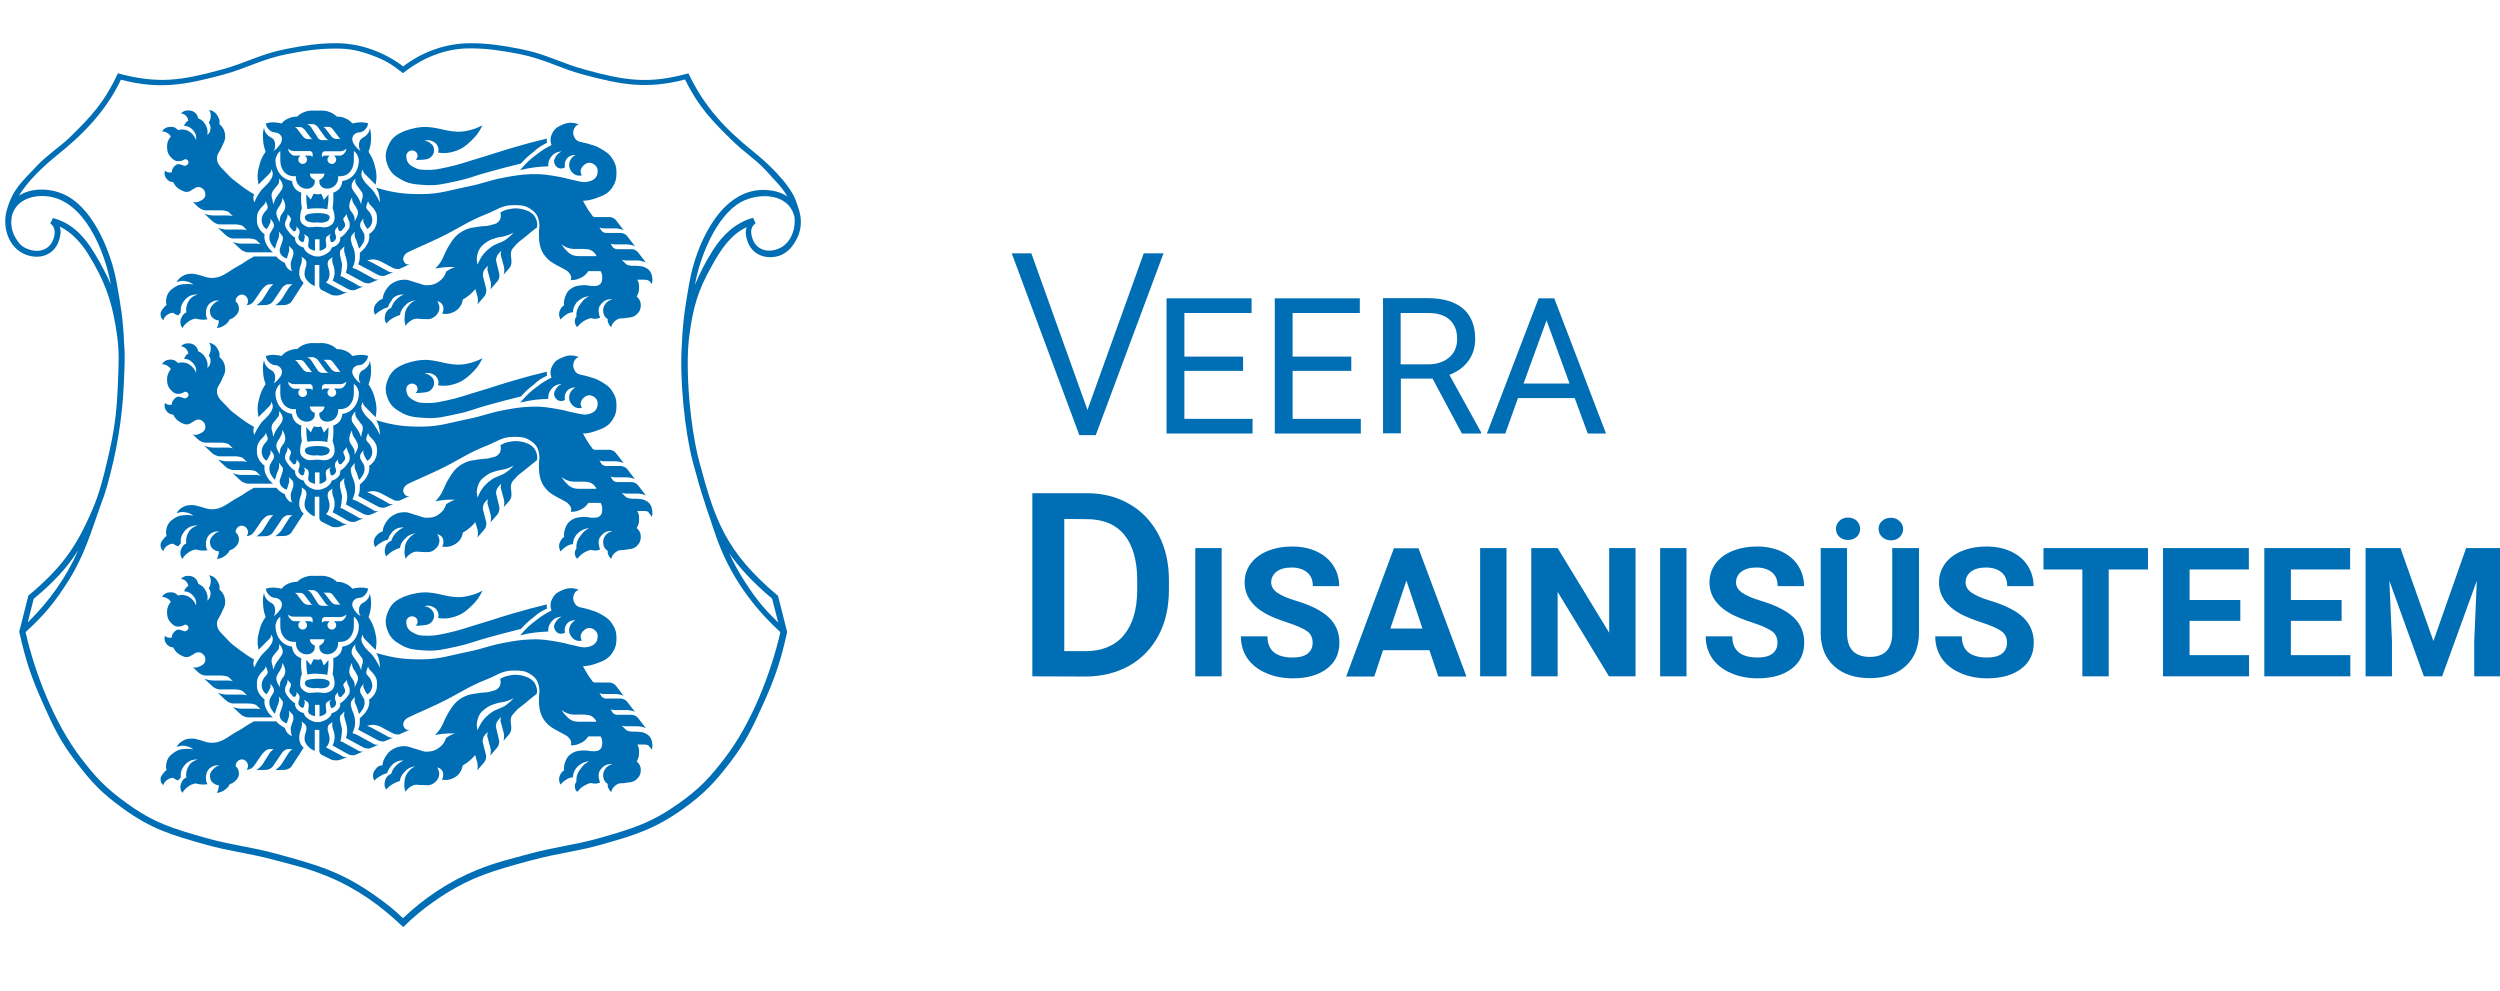 <?xml version="1.0" encoding="utf-8"?>
<!-- Generator: Adobe Illustrator 23.0.6, SVG Export Plug-In . SVG Version: 6.00 Build 0)  -->
<svg version="1.1" id="Layer_1" xmlns="http://www.w3.org/2000/svg" xmlns:xlink="http://www.w3.org/1999/xlink" x="0px" y="0px"
	 viewBox="0 0 1261.2 500" style="enable-background:new 0 0 1261.2 500;" xml:space="preserve">
<style type="text/css">
	.st0{fill:#006EB5;}
</style>
<path class="st0" d="M401.8,120.8c2.2-4.1,2.5-8,2-11.8c-0.1-0.3-0.2-0.7-0.2-1c-0.5-2.4-1.4-4.8-2.3-7.3
	c-3.4-8.4-14.1-18.5-21.1-24.1c-14.3-11.5-24.9-22.7-32.9-39.6c-20.4,5.6-32.1,3.6-51.9-1.8c-12.8-3.5-19.7-7.9-32.9-10.5
	c-9.7-1.9-16.8-2.9-25.3-2.9c-12.1,0-24.2,4.3-33.8,11.7c-9.6-7.3-21.7-11.7-33.8-11.7c-8.5,0-15.5,1-25.3,2.9
	c-13.2,2.6-20.1,7.1-32.9,10.5C91.5,40.6,80,42.5,59.5,37c-7.1,15-13.3,21.5-24.6,32.6c-5.4,5-11.6,9-16.6,14.4
	c-7.2,7.7-11.9,11.4-14.9,22.1c-2.4,8.5,0.9,19.1,9.7,22.4c7.2,2.7,14.8,0,16.9-8c0.6-2.1,0.9-3.9,0.1-6.2
	c5.9,2.7,10.8,8.2,14.2,13.6c8.7,13.9,12.6,25.1,14.8,41.6c1.2,9.1,0.7,14.4,0.4,23.6c-0.6,15.5-1.8,24.3-5.4,39.4
	c-2,8.5-4,16.6-7.5,24.6c-8.3,19.5-16,29.7-32.3,43.4l-4.6,18.2c3.3,14.6,5.9,22.6,12,36.2c5.3,11.9,8.6,18.9,16.6,29.4
	c7.9,10.4,13.2,16,23.8,23.6c14.2,10.3,24.3,13.3,41,18c13.4,3.8,21.8,4.3,35.6,8c10.4,2.8,16.6,4.1,26.5,8.2
	c14.5,5.9,27,14.8,38.2,25.6c4.9-4.8,9.6-8.8,15.2-12.7c17.3-12.2,29.5-15.6,49.5-21c13.7-3.7,22.1-4.2,35.6-8
	c16.6-4.7,26.7-7.8,41-18c10.6-7.6,15.9-13.3,23.8-23.6c8-10.5,11.2-17.5,16.6-29.4c6.1-13.6,8.8-21.6,12-36.2l-4.6-18.2
	c-26.6-22.3-31.9-38.4-39.8-68c-4.3-16.1-7.2-45.7-5-62.9c1.9-14.4,4.2-22.8,11.3-35.4c4.3-7.8,9.3-15.8,17.7-19.7
	c-0.8,2.3-0.5,4.1,0.1,6.2c2.2,7.9,9.8,10.6,17,8C397.7,127,399.8,124.5,401.8,120.8z M392.6,314c-7.7-7.3-12.3-13.2-18.5-23.2
	c-2.4-3.9-4.4-7.8-6.2-11.7c5.2,7.5,12.1,14.9,21.6,22.9L392.6,314z M39.5,277.5c-6,13.8-14.8,26-25.5,36.5l3-11.9
	C27,293.8,33.8,286.5,39.5,277.5z M23.5,99c19.1,1.7,29.4,28.1,32.2,43.6l0.2,1c-1.4-3.5-3.2-7-5.4-11
	c-5.7-10.2-11.9-19.5-23.8-22.6l-1.3,2.7c2.4,1.9,2.5,4.3,1.8,7.1c-1.7,6.2-7.4,8-13,5.9c-3.3-1.2-4.9-3-6.7-6.3
	c-1.9-3.6-2.1-7-1.5-10.5C8.1,101,16,98.3,23.5,99z M397.2,99.1c-4-2.7-9.2-3.6-14.4-3.2c-20.7,1.9-31.8,29-34.9,46
	c-2.1,11.5-3.4,19.8-3.9,31.4c-1.3,17.8,1.5,44.6,5.5,59.7c2.2,8,4.1,15.1,6.4,21.6h-0.1c2.7,7.6,4.5,13.7,6.7,19.4
	c6.6,17.3,17.5,32.4,31.2,44.9c-4.8,20.9-14.7,46.1-27.8,63.2c-7.8,10.2-12.8,15.6-23.2,23c-13.8,9.9-23.5,12.9-40,17.6
	c-13.4,3.8-21.8,4.3-35.5,8c-10.6,2.9-16.8,4.2-26.9,8.3c-13.7,5.6-26.3,14-37,24.2c-4.7-4.5-7.9-7-13.5-11
	c-17.7-12.6-29.9-15.9-50.4-21.5c-13.7-3.7-22.1-4.2-35.6-8c-16.6-4.7-26.3-7.6-40-17.6c-10.3-7.4-15.4-12.8-23.2-23
	c-13-17.1-23-42.3-27.7-63.2c9.8-9,14.9-15.2,22.1-26.7c7.5-12,11.1-24.2,15.8-37.5c1.3-3.3,2.3-6.2,3.1-9.1
	c4.9-17.2,7.9-34.8,8.6-52.7c0.3-7.8,0.7-12.9,0.1-19.7c-0.4-11.6-1.8-19.9-3.9-31.4c-2.6-13.9-10.9-35.1-24.4-42.7
	c-7.4-4.2-17.8-4.9-24.7-0.4c4.2-7.3,13.1-15.5,18.8-20.1C41.8,68,53.5,56,61,40.2c19.4,5.1,32.3,2.6,51.1-2.4
	c12.7-3.4,19.6-7.9,32.7-10.5c9.5-1.9,16.4-2.8,24.7-2.8c6.7,0,11.5,0.9,18.4,3.5c6.7,2.5,9.8,4.5,15.4,8.9
	c9.8-7.7,21.1-12.5,33.8-12.5c8.3,0,15.2,1,24.7,2.8c13.1,2.6,20,7.1,32.7,10.5c18.7,5,31.7,7.5,51.1,2.4
	c6.6,13.6,13.7,21,24.2,31.2c5.2,5.1,11.4,9.1,16.4,14.5C390.9,91.1,394.5,94.3,397.2,99.1z M400.8,109.5c0.7,6.4-2,13.7-8.4,16.1
	c-5.5,2.1-11.3,0.3-13-5.9c-0.8-2.8-0.7-5.2,1.8-7.1l-1.3-2.7c-8.8,2.3-15.5,8.8-20.3,16.4c-3.8,6.1-6.7,11.7-9,17.4l0.2-1.1
	c2.4-12.8,10.3-33.5,22.9-40.6C382.8,97,398,97.3,400.8,109.5z M328.8,378.2c0.4-1.3,0.4-2.1,0.2-3.4c-0.2-1.2-0.4-2-1.1-3
	c-0.8-1.1-2-1.7-2.9-2.1c-0.8-0.4-3.2-0.6-4.1-0.6h-1.2c-0.7,0-1.1,0-1.8-0.1c-1-0.2-1.6-0.3-2.4-1.1l-1.9-1.9
	c0.5,0.2,0.8,0.3,1.3,0.3c0.4,0.1,0.7,0.1,1.1,0.1h5.5c1,0,1.5,0.1,2.5,0.3c0.7,0.2,1.1,0.3,1.8,0.6l-3.6-4.7
	c-0.5-0.6-0.8-1-1.5-1.4c-0.8-0.4-1.3-0.6-2.2-0.6h-6.2c-0.8,0-1.2,0.1-2-0.2c-0.6-0.3-1-0.5-1.3-1l-1-1.6c0.5,0.2,0.8,0.3,1.3,0.3
	c0.4,0.1,0.7,0.1,1.1,0.1h5.6c1,0,1.6,0.1,2.5,0.3c0.7,0.2,1.1,0.3,1.8,0.6l-3.6-4.7c-0.5-0.6-0.8-1-1.5-1.4
	c-0.8-0.4-1.3-0.6-2.2-0.6h-6.3c-0.8,0-1.2,0.1-2-0.2c-0.6-0.3-1-0.5-1.3-1l-1-1.6c0.4,0.2,0.8,0.3,1.2,0.4c0.4,0.1,0.7,0.1,1.1,0.1
	h5.6c1,0,1.5,0.1,2.5,0.3c0.7,0.2,1.1,0.3,1.8,0.6l-3.6-4.7c-0.5-0.6-0.8-1-1.5-1.4c-0.8-0.4-1.3-0.6-2.2-0.6h-5.9
	c-0.8,0-1.3,0.1-2-0.2c-0.4-0.2-0.6-0.4-0.7-0.7c0,0-1-1.3-1.6-2.2c-1.3-1.9-3-5.1-3-5.1c2.5-0.2,3.9-0.4,6.2-1.2
	c3.7-1.3,6.3-2.2,8.5-5.4c1.7-2.5,2.2-4.5,2.2-7.5c0-3.1-0.6-5-2.3-7.5c-1.6-2.4-3.3-3.3-5.8-4.8c-2.5-1.4-4.2-1.7-7-2.6
	c-2.4-0.7-4.8-0.5-6-2.8c-0.8-1.5-1-2.7-0.4-4.3c0.5-1.3,1.2-2,2.5-2.5c-3.1-1.1-5.4-1.1-8.5,0.3c-2.1,0.9-3.5,1.7-4.6,3.7
	c-1.3,2.2-1.5,4-0.7,6.5c-3,1.5-4.6,2.5-7.2,4.5c-3.7,2.7-5.6,4.5-8.6,8c2.9-0.7,4.5-1,7.4-1.4c2.6-0.3,4.1-0.4,6.8-0.5
	c-0.1-1.5,0.1-2.5,0.8-3.8c1.3-2.4,3.3-3.6,6-3.7c-1.2,0.5-1.8,1-2.6,2c-1,1.4-1.7,2.7-1,4.3c0.6,1.4,1.6,2.2,3.1,2.3
	c0.8,0,1.4-0.1,2.1-0.6c-0.2-0.9-0.2-1.5,0-2.4c0.6-2.5,2.8-4,5.3-3.8c-0.8,0.4-1.2,0.7-1.8,1.4c-1.7,2-1.9,4.7-0.3,6.8
	c1.3,1.8,3.1,2.5,5.3,2.1c-0.3-0.5-0.6-1.5-0.6-2.2c0-1.9,2.4-4.2,4.3-4.2c2.1,0,4.2,1.7,4.3,3.8c0.2,4.2-2.8,5.5-5.8,5.9
	c-1.9,0.3-4.2-0.5-6.1-0.9c-2.8-0.5-4.2-1.1-7-1.6c-6-1.1-9.5-1.7-15.7-1.4c-4.8,0.2-8.5,0.9-13.3,1.8c-7.6,1.5-10,2.9-17.6,4.4
	c-8.5,1.7-14,3.7-22.7,3.8c-9.2,0.1-14.6-0.6-23.5-3.2c1,1.7,1.3,2.8,1.6,4.7c0.2,1.1,0.2,1.7,0.2,2.8c-0.9-2.2-1.6-3.3-2.9-5.3
	c-1.8-2.6-3.7-3.4-5.3-6.1c-0.4-0.6-0.7-1-0.9-1.7c-0.2-0.8-0.3-1.3-0.1-2.1c0.1-0.6,0.3-1,0.7-1.5c0,0.6,0.1,0.9,0.3,1.4
	c0.2,0.3,0.3,0.5,0.6,0.8l5.5,5.5c0.7-3.8,0.5-6.2-0.5-9.9c-0.8-2.8-1.5-4.3-3.1-6.7c0.9-2.5,1.2-4,1.3-6.7c0-2.1-0.2-3.5-0.6-5.3
	c-0.2,1.6-0.8,2.7-2,3.8c-0.5,0.5-0.9,0.7-1.5,1c-0.9,0.5-1.3,1-1.7,1.9c-0.3,0.7-0.3,1.2-0.3,2.1c0,1.1,0.2,1.7,0.8,2.7
	c-1.3-0.8-1.9-1.4-2.8-2.6c-0.6-0.9-1-1.4-1.3-2.4c-0.2-0.9-0.1-1.5,0.3-2.4c0.4-0.7,0.9-1.1,1.5-1.4c0.8-0.5,1.5-0.3,2.3-0.5
	c1-0.3,1.5-0.6,2.2-1.4c1-1,1.4-1.8,1.6-3.2c-1.9-0.5-3.1-0.6-5.1-0.4c-1.1,0.1-1.7,0.2-2.8,0.5c-1.4-1.6-2.6-2.3-4.6-3
	c-1.2-0.4-2-0.5-3.3-0.5c-1.6-1.5-2.8-2.1-4.9-2.7c-1.9-0.5-3.1-0.3-5.1-0.3s-3.2-0.2-5.1,0.3c-2.1,0.6-3.3,1.2-4.9,2.7
	c-1.3,0-2.1,0.1-3.3,0.5c-2,0.6-3.2,1.4-4.6,3c-1-0.3-1.7-0.4-2.8-0.5c-2-0.2-3.1-0.1-5.1,0.5c0.2,1.3,0.6,2.1,1.6,3.1
	c0.7,0.7,1.2,1.1,2.3,1.4c0.8,0.2,1.6,0.1,2.3,0.5c0.6,0.3,1.1,0.7,1.5,1.4c0.5,0.8,0.5,1.5,0.3,2.4c-0.2,1.1-0.6,1.6-1.3,2.4
	c-0.9,1.2-1.5,1.8-2.8,2.6c0.6-0.9,0.8-1.6,0.8-2.7c0-0.8,0-1.3-0.3-2.1c-0.4-0.9-0.8-1.4-1.7-1.9c-0.6-0.3-1-0.6-1.5-1
	c-1.3-1.2-1.9-2.2-2.1-4c-0.6,2-0.6,3.3-0.5,5.4c0.1,2.6,0.4,4.2,1.3,6.7c-1.6,2.4-2.4,3.9-3.1,6.7c-1.1,3.7-1.2,6.1-0.5,9.9
	l5.5-5.5c0.3-0.3,0.4-0.4,0.6-0.8c0.3-0.5,0.3-0.8,0.3-1.4c0.4,0.5,0.6,0.9,0.7,1.5c0.2,0.8,0.1,1.3-0.1,2.1
	c-0.2,0.7-0.5,1.1-0.9,1.7c-1.6,2.7-3.5,3.5-5.3,6.1c-1.3,2-2,3.1-2.9,5.3c-0.3-0.8-0.4-1.2-0.5-2.1c0-0.8,0.1-1.2,0.4-2
	c-3-1.7-4.6-2.8-7.3-4.8c-2.6-2-4.2-3-6.3-5.4c-2.5-2.9-5.5-4.6-5.1-8.4c0.2-2,1.4-2.8,2.1-4.6c0.9-2.3,2.1-3.5,2-6
	c-0.1-2.6-0.9-4.3-2.9-6.1c0.2-1.5,0-2.5-0.8-3.9c-1-1.9-2.3-2.9-4.4-3.3c0.7,1.2,0.9,2.1,0.8,3.5c-0.1,1.2-0.3,2-1,3
	c0.7,1,1,1.8,0.9,3c-0.1,1.4-0.5,2.4-1.6,3.3c0.3-1.9,0.1-3.2-0.8-5c-1-1.8-2-2.7-3.8-3.5c-0.5-2.5-2.5-4.1-5.1-4
	c-1.5,0-2.5,0.4-3.6,1.5c1.4,0.2,2.2,0.7,3,1.8c0.4,0.6,0.6,1.1,0.7,1.8c-0.5,0.3-0.8,0.5-1.2,1c-0.5,0.6-0.7,1-0.9,1.7
	c1.9,0.1,3.2,0.7,4.5,2.2s1.8,2.9,1.5,5c-0.4-1.2-0.8-1.8-1.6-2.8c-2.1-2.2-4.5-3-7.5-2.3c-1.2-1.3-2.4-1.7-4.1-1.6
	c-1.8,0.1-3,0.8-4,2.3c1.2,0.1,1.9,0.3,2.9,0.9c0.8,0.5,1.1,0.9,1.6,1.6c-0.5,0.6-0.7,0.9-1.1,1.6c-0.7,1.5-0.9,2.5-0.8,4.2
	c0.1,1.8,0.4,3,1.6,4.4c1.3,1.5,2.4,2.4,4.4,2.3c0.6,0,1-0.2,1.6-0.3c0.7-0.2,1-0.7,1.7-0.7c1.7,0.2,2.3,2.5,0,3.3
	c-0.6,0.2-1-0.2-1.6-0.3c-0.8-0.2-1.2-0.5-2-0.5c-1,0.1-1.6,0.6-2.3,1.4c-0.7,0.8-1,1.5-1,2.6c-0.8,0.2-1.3,0.2-2.1,0
	c-0.6-0.2-0.9-0.4-1.4-0.8c-0.4,1.5-0.2,2.7,0.7,3.9s1.9,1.8,3.5,1.9c1,2.1,2.1,3.1,4.1,4.1c1,0.5,1.6,0.8,2.8,0.8
	c1.4-0.1,2-0.8,3.2-1.4c0.8-0.4,1.2-0.9,2.1-1c1-0.1,1.6,0,2.4,0.6c1.1,0.8,1.6,1.7,1.6,3.1c0,1.8-1.3,2.7-2.9,3.4
	c-1.2,0.6-2.1,0.7-3.4,0.4l2.3,2.2c0.7,0.6,1.1,1,1.9,1.4c0.9,0.4,1.4,0.6,2.4,0.6h7.2c0.9,0,1.5,0,2.4,0.2c1,0.2,1.6,0.3,2.3,1
	l1.7,1.7c-0.5-0.2-0.8-0.3-1.4-0.3c-0.4-0.1-0.7-0.1-1.1-0.1h-7.3c-1,0-1.6-0.1-2.6-0.3c-0.8-0.2-1.2-0.3-2-0.6l3.6,3.4
	c0.7,0.6,1.1,1,1.9,1.4c0.9,0.4,1.4,0.6,2.4,0.6h7.2c0.9,0,1.5,0,2.4,0.2c1,0.3,1.6,0.3,2.3,1.1l1.7,1.7c-0.5-0.2-0.8-0.2-1.4-0.3
	c-0.5-0.1-0.7-0.1-1.2-0.1h-7.5c-1,0-1.6-0.1-2.6-0.3c-0.8-0.2-1.2-0.3-2-0.6l3.6,3.4c0.7,0.6,1.1,1,1.9,1.4
	c0.9,0.4,1.4,0.6,2.4,0.6h7.2c0.9,0,1.5,0,2.4,0.2c1,0.2,1.6,0.3,2.3,1l1.8,1.8c-0.5-0.2-0.8-0.3-1.4-0.3c-0.4-0.1-0.7-0.1-1.2-0.1
	H122c-1,0-1.6-0.1-2.7-0.3c-0.8-0.2-1.2-0.3-1.9-0.6l3.6,3.4c0.7,0.6,1.1,1,1.9,1.3c0.9,0.4,1.4,0.6,2.4,0.6h12.4
	c-1.3-1.1-2.2-2-3.1-3.7c-0.5-1.1-0.9-1.7-1.1-2.9c-0.2-1-0.2-1.6,0-2.5c-0.5-0.3-0.7-0.5-1.1-0.9c-0.8-0.8-1.3-1.3-1.8-2.3
	c-0.9-1.6-1-2.7-1-4.5c0-1,0-1.7,0.3-2.7c0.3-0.9,0.6-1.4,1.2-2.2c0.5-0.8,1-1.1,1.6-1.8c0.3-0.3,0.5-0.5,0.8-0.9
	c0.3-0.5,0.5-0.8,0.6-1.4l0.8,2.2c0.2,0.4,0.2,0.7,0.1,1.2c-0.1,0.5-0.4,0.7-0.7,1.2c-0.5,0.7-0.9,0.9-1.3,1.6
	c-0.5,0.9-0.8,1.4-0.9,2.4c-0.2,1.2-0.1,1.9,0.3,3c0.2,0.6,0.4,0.9,0.8,1.4c0.4,0.5,0.7,0.8,1.3,1.1l1-1.5l0.8-1.7
	c0.2-0.3,0.2-0.5,0.2-0.9c0.1-0.5,0-0.8-0.1-1.3l1.4,2c0.3,0.5,0.3,0.8,0.4,1.4c0,0.6,0,1-0.4,1.5l-1.4,2.4
	c-0.4,0.7-0.4,1.2-0.5,1.9c0,0.8,0,1.2,0.2,2c0.3,0.9,0.5,1.3,1,2.1s0.9,1.3,1.6,2c0.4-1.4,0.6-2.2,1.1-3.6c0.4-1,0.7-1.5,0.9-2.5
	c0.1-0.4,0.1-0.7,0.1-1.2c0-0.6,0-0.9-0.1-1.5l1.7,2.2c0.4,0.4,0.3,0.8,0.3,1.4c0,0.5-0.1,0.8-0.2,1.2l-1.3,3.8
	c-0.2,0.6-0.2,1,0,1.7c0.2,1,0.6,1.5,1.4,2.2c0.7,0.6,1.2,0.9,2.1,1.1l1-3.2c0.2-0.5,0.2-0.8,0.2-1.4c0-0.7,0-1.1-0.2-1.8l1.8,1.8
	c0.5,0.5,0.4,1,0.5,1.6c0,0.5,0.1,0.9-0.1,1.4l-1,3c-0.3,0.9-0.3,1.4-0.2,2.3c0.1,1.1,0.2,1.7,0.6,2.7c-0.9-0.3-1.3-0.6-2-1.2
	c-0.5-0.5-0.8-0.9-1.1-1.6c-0.3-0.5-0.3-0.8-0.5-1.3c-0.7-0.3-1.1-0.5-1.7-1c-1.1-0.7-1.7-1.2-2.6-2.3h-11.3
	c-5.8,3.2-4.8,3.2-8.1,4.9c-5.2,2.8-8,6.2-13.8,5.9c-2.3-0.1-3.4-0.9-5.6-1.4c-1.4-0.3-2.2-0.7-3.7-0.7c-1.9,0-3.2,0.2-4.8,1.2
	c-1.5,0.9-2.2,1.6-3,3.1c1.7-0.7,2.9-0.9,4.7-0.5c1.6,0.3,2.5,0.7,3.8,1.7c-1.3-0.3-2-0.4-3.3-0.3c-2.6,0-4.3,0.3-6.4,1.8
	c-2.1,1.4-3.3,2.7-3.9,5.2c-0.3,1.4-0.3,2.3,0,3.7c-0.7,0.5-1,0.8-1.5,1.5c-0.8,1-1.5,1.7-1.5,3s0.4,2.3,1.4,3.1
	c0.5-1.5,1.2-2.3,2.5-3c0.9-0.5,1.5-0.7,2.5-0.7c0.4,0.3,0.6,0.5,1,0.7c0.5,0.3,0.9,0.4,1.5,0.6l1.3-1.5c-0.2-2.4,0.3-4.1,1.8-6
	c1.8-2.2,3.9-3.2,6.8-3c-2.7,0.7-4.3,2.1-5.3,4.7c-0.6,1.6-0.7,2.6-0.5,4.3c-1.2,0.6-1.8,1.2-2.4,2.5c-0.9,1.9-0.8,3.6,0.4,5.3
	c0.8-1.3,1.4-2,2.7-3c1.4-1.1,2.4-1.5,4.1-1.8c0.9,0.3,1.4,0.4,2.3,0.5c1.4,0.2,2.2,0.1,3.6-0.1c-0.6-1-0.8-1.7-0.8-2.9
	c-0.1-2.8,1.1-5.2,3.7-6.2c1.1-0.4,1.8-0.5,3-0.3c-1.2,0.3-1.9,0.7-2.8,1.6c-1.3,1.3-2.2,2.6-1.8,4.5c0.2,1.4,0.8,2.3,2.1,3.1
	c0.8,0.5,1.4,0.7,2.3,0.7c0,0.7-0.1,1.1-0.2,1.8c-0.2,0.9-0.4,1.3-0.8,2.1c1.8-0.2,2.9-0.7,4.4-1.8c1-0.8,1.5-1.4,2.1-2.6
	c1-0.3,1.5-0.5,2.3-1.2c1.6-1.3,2.6-2.8,2.3-4.9c-0.2-1.3-0.6-2.1-1.6-2.9c-0.2-1.8,1.3-3.4,3.1-3.5c1.9,0,3.4,1.9,3.1,3.8
	c-0.1,0.6-0.3,1-0.7,1.5c0.8-0.1,1.2-0.2,1.9-0.5c0.9-0.4,1.3-0.9,1.9-1.6l3.3-4.8c0.3-0.4,0.4-0.7,0.8-1.1c1.2-1.4,2.2-2.5,4-2.5
	h1.7c-0.5,0.3-0.7,0.6-1.1,1c-0.3,0.3-0.5,0.5-0.8,0.9l-3.3,5.3c-0.6,0.9-1,1.4-1.8,2.1c-0.6,0.5-0.9,0.8-1.6,1.3l4.4-0.1
	c0.9,0,1.4-0.1,2.2-0.5c0.9-0.4,1.3-0.8,1.9-1.6l4.1-6.1c0.5-0.7,0.7-1.1,1.4-1.5c0.6-0.4,1-0.8,1.8-0.8h2.4
	c-0.5,0.3-0.7,0.5-1.1,0.9c-0.3,0.3-0.5,0.5-0.8,0.9l-3.4,5.4c-0.6,0.9-1,1.4-1.8,2.1c-0.6,0.5-0.9,0.8-1.6,1.3l4.3-0.1
	c0.9,0,1.4-0.1,2.2-0.5c0.9-0.4,1.4-0.8,1.9-1.6l5.9-9.1c-1-0.9-1.5-1.6-1.9-2.9c-0.4-1-0.4-1.7-0.3-2.8c0-0.9,0.2-1.4,0.4-2.3
	c0.2-0.8,0.5-1.2,0.7-2.1c0.1-0.7,0.2-1.1,0.2-1.7c0-0.5,0-0.8-0.1-1.4l1.5,1.2c0.4,0.3,0.5,0.6,0.7,1c0.2,0.5,0.3,0.9,0.2,1.5
	c0,0.6-0.2,0.9-0.3,1.5c-0.2,0.9-0.5,1.4-0.6,2.4s-0.1,1.6,0.2,2.6c0.4,1.1,0.8,1.5,1.6,2.4c1.1,1.1,1.9,1.7,3.3,2.2v-10.6h2.3v10.6
	c0,0.6,0.2,0.9,0.5,1.4c0.4,0.5,0.7,0.7,1.3,0.9l4,2c1.1,0.5,1.9,0.5,3.1,0.5c1-0.1,1.5-0.2,2.4-0.6l2.9-1.1
	c-0.7,0.1-1.2,0.1-1.8-0.1c-0.8-0.2-1.1-0.6-1.8-0.9l-7.3-3.9c0.9-0.7,1.3-1.5,1.6-2.6c0.3-1,0.3-1.6,0.2-2.6s-0.4-1.5-0.6-2.4
	c-0.1-0.6-0.3-0.9-0.3-1.5s0-0.9,0.2-1.5c0.2-0.5,0.3-0.7,0.7-1l1.5-1.2c-0.1,0.5-0.1,0.8-0.1,1.4c0,0.7,0.1,1.1,0.2,1.7
	c0.2,0.8,0.5,1.2,0.7,2.1c0.2,0.9,0.3,1.4,0.3,2.3c0,1.8-0.3,2.8-1,4.4l7.5,4.2c0.8,0.4,1.2,0.6,2.1,0.7c0.8,0.1,1.3,0.1,2.1-0.3
	l3.8-1.6c-0.7,0.1-1.1,0.1-1.8-0.1c-0.8-0.2-1.1-0.6-1.8-0.9l-7.1-3.9c0,0-0.4,0-0.9-0.2c0.5-1.4,0.5-2.4,0.7-3.9
	c0.1-1.1,0.3-1.8,0-2.9l-0.8-3.5c-0.1-0.5-0.2-0.8-0.1-1.4c0-0.7,0-1.2,0.5-1.6l1.8-1.8c-0.2,0.7-0.2,1.1-0.2,1.8
	c0,0.5,0.1,0.8,0.2,1.4c0.2,1.1,0.5,1.6,0.8,2.7c0.2,1,0.4,1.6,0.5,2.6c0.1,0.9,0.1,1.4,0,2.3c-0.1,1.1-0.6,2.6-0.6,2.6l8.5,4.6
	c0.8,0.4,1.2,0.6,2.1,0.7c0.8,0.1,1.3,0.1,2.1-0.3l3.8-1.6c-0.7,0.1-1.1,0.1-1.8-0.1c-0.8-0.2-1.1-0.5-1.8-0.9l-7.1-3.9
	c-0.4-0.2-0.7-0.3-1.2-0.5s-0.8-0.3-1.3-0.5c0.3-0.5,0.4-0.8,0.6-1.4c0.3-0.8,0.4-1.2,0.6-2.1c0.3-1.9,0.1-3.1-0.2-4.9
	c-0.4-1.9-1.3-2.9-1.6-4.8c-0.2-0.6-0.3-0.9-0.2-1.5c0-0.6,0-1,0.3-1.4l1.7-2.2c-0.1,0.6-0.1,0.9-0.1,1.5c0,0.5,0,0.7,0.1,1.2
	c0.2,0.9,0.6,1.3,0.9,2.2c0.5,1.5,0.8,2.3,1.2,3.8c0.7-0.7,1.1-1.2,1.6-2s0.8-1.2,1-2.1c0.2-0.7,0.3-1.2,0.2-2
	c0-0.8-0.1-1.3-0.5-1.9l-1.4-2.4c-0.3-0.4-0.3-0.7-0.3-1.2c-0.1-0.7,0-1.1,0.3-1.7l1.4-2c-0.1,0.5-0.2,0.8-0.1,1.3
	c0,0.4,0.1,0.6,0.2,0.9l0.8,1.7l1,1.5c0.6-0.3,0.9-0.6,1.3-1.1c0.4-0.5,0.6-0.8,0.8-1.4c0.4-1.1,0.5-1.8,0.3-3
	c-0.2-1-0.4-1.5-0.9-2.4c-0.4-0.7-0.8-1-1.3-1.6c-0.3-0.4-0.6-0.6-0.7-1.2c-0.1-0.5,0-0.7,0.1-1.2l0.8-2.2c0.1,0.6,0.3,0.9,0.6,1.4
	c0.3,0.4,0.5,0.5,0.8,0.9c0.6,0.7,1.1,1.1,1.6,1.8c0.5,0.8,0.9,1.3,1.2,2.2c0.3,1,0.3,1.6,0.3,2.7c0,1.8-0.2,2.9-1,4.5
	c-0.5,1-1,1.5-1.8,2.3c-0.4,0.4-0.7,0.6-1.2,0.9c0.2,1,0.2,1.6,0,2.5c-0.2,1.2-0.5,1.8-1.1,2.9c-1,1.9-2.6,3.1-3.6,4.1
	c0,0,0.1,1.5,0,2.5c-0.1,1.3-0.3,2-0.8,3.2l9.7,5.2c0.8,0.4,1.2,0.6,2.1,0.7c0.8,0.1,1.3,0.1,2.1-0.3l3.8-1.6
	c-0.7,0.1-1.2,0.1-1.8-0.1c-0.8-0.2-1.1-0.6-1.8-0.9l-7.2-3.9c-0.4-0.2-0.7-0.3-1.1-0.5c-0.5-0.2-0.8-0.3-1.3-0.5
	c0.9-0.3,1.5-0.4,2.4-0.5c1.2-0.1,1.9,0.1,3,0.4c0.7,0.2,1.1,0.4,1.7,0.7l5.6,3c0.8,0.4,1.2,0.6,2.1,0.7c0.8,0.1,1.4,0.1,2.1-0.3
	l4.6-2.1c-0.8,0.1-1.2,0.2-1.8-0.1c-0.7-0.4-1-0.9-1.3-1.6c-0.7-1.8,0.7-3.6,2.3-4.4c6.5-3.1,9.9-4.4,16.1-7.4
	c9.2-4.4,13.9-8.1,23.4-11.8c5.1-2,7.9-4.5,13.4-4.5c3.4,0,5.7-0.1,8.6,1.7c1.4,0.9,2.2,1.5,3.2,2.9c0.9,1.4,1.1,2.5,1.4,4.1
	c0.3,1.7,0,2.7-0.1,4.4c-0.1,4.1,0,9,3.4,12.9c1.7,2,3.1,2.8,5.4,4.1c2,1.1,3.1,1.6,5,2.7c0.9,0.5,2.1,2,2.3,2.7
	c0.3,0.8,0.2,1.4,0,2.2c1.6,0,2.5-0.1,4-0.7c2.2-0.9,3.5-1.8,4.8-3.8h6.2c0.6,1,0.8,1.8,0.8,3c0,1.4,0,2.4-0.9,3.4c-1,1-1.8,1-3,1.1
	c-2.5,0.1-3.6-0.6-6-0.4c-1.9,0.2-3.1,0.2-4.8,1.1c-2.2,1.2-3.2,2.5-4,4.8c-0.5,1.5-0.7,2.5-0.5,4.1c-0.9,0.6-1.3,1-1.8,1.9
	c-1,1.8-1,3.5,0,5.3c1-1.2,1.6-1.7,2.9-2.5c1-0.7,1.9-1,3.3-1.2c0.3-3.1,1.6-5.2,4.3-6.8c1.4-0.8,2.3-1.1,3.9-1.2
	c-1.8,0.9-2.7,1.6-3.9,3.2c-1.8,2.3-2.7,4.1-2.5,7c-0.6,0.9-0.9,1.6-0.8,2.6c0.1,1.1,0.4,1.9,1.2,2.6c1.9-2.1,2.5-2.7,4.6-3.7
	c0.8-0.4,1.4-0.6,2.3-0.8c1,0.3,1.7,0.4,2.8,0.3c0.7-0.1,1.5-0.4,1.8-0.4c-0.7-2.5-1.3-4.8,0.4-6.8c1.7-2.1,3.3-2.8,5.9-2.6
	c-1.6,0.5-2.7,1-3.6,2.3s-1.2,2.3-1.1,3.9c0.2,1.7,0.8,2.9,2.3,3.8c-0.1,0.9,0,1.4,0.4,2.2c0.3,0.8,0.7,1.3,1.4,1.9
	c0.2-1.2,0.6-1.9,1.5-2.8c0.6-0.6,1-0.9,1.8-1.3c1.3-0.6,2.2-0.2,3.6-0.5c2.3-0.4,4-0.2,5.7-1.7c1.3-1.2,2-2.1,2.2-3.8
	c0.3-2.2-0.3-3.9-2-5.4c0.9-1.5,1.2-2.6,1.2-4.3c0.1-1.7-0.1-2.8-0.9-4.2h3.5c0.7,0,0.9,0.1,1.9,0.3
	C327.5,376.5,328.3,377.3,328.8,378.2z M176.7,340.8c-0.4-0.8-0.5-1.3-0.5-2.2c0-0.8,0.2-1.3,0.4-2.1c0.3-0.8,0.5-1.3,1-2.1
	c0,0.6,0,0.9,0.1,1.5c0.2,0.8,0.5,1.3,0.9,2s0.8,1,1.1,1.8c0.5,0.9,0.9,1.5,0.9,2.6s-0.4,1.7-0.8,2.7c-0.3,0.7-0.6,1.1-1,1.7
	c0.2-0.8,0.2-1.3,0-2.1c-0.2-0.9-0.5-1.3-1-2.1C177.4,341.8,177,341.5,176.7,340.8z M143.8,348.1c0-0.6,0-1,0.2-1.5l0.7-1.5
	c0.2-0.4,0.2-0.7,0.3-1.2c0.1-0.4,0.1-0.6,0.1-1l1.4,1.7c0.2,0.3,0.3,0.5,0.3,0.9c0,0.5-0.2,0.7-0.3,1.2c-0.2,0.6-0.5,0.9-0.5,1.5
	c0,0.5,0,0.9,0.3,1.3l1.5,1.8c0.2,0.3,0.6,0.3,0.9,0.2c0.5-0.1,0.6-0.6,0.8-1.1s0.2-0.9,0-1.4l1.3,1.5c0.3,0.4,0.3,0.7,0.3,1.1
	c0.1,0.4,0.1,0.6,0,0.9l-0.5,1.6c-0.1,0.4-0.1,0.6,0,1s0.2,0.7,0.5,1c0.3,0.4,0.6,0.6,1,0.8c0.3,0.1,0.5,0.2,0.8,0.1
	c0.3-0.1,0.4-0.4,0.5-0.8l0.4-1.8c0-0.3-0.1-0.4-0.2-0.7c-0.1-0.4-0.3-0.5-0.5-0.8l2,1.2c0.4,0.2,0.5,0.6,0.6,1.1s0.1,0.8,0,1.3
	l-0.2,2c-0.1,0.5,0.1,0.8,0.3,1.3c0.3,0.5,0.7,0.6,1.3,0.9c0.7,0.3,1.1,0.5,1.8,0.6v-5.7h2.3v5.8c0.7-0.1,1.1-0.3,1.8-0.6
	c0.5-0.3,0.9-0.4,1.3-0.9c0.3-0.4,0.4-0.8,0.3-1.3l-0.2-2c-0.1-0.5-0.1-0.8,0-1.3s0.2-0.9,0.6-1.1l2-1.2c-0.2,0.3-0.3,0.5-0.5,0.8
	c-0.1,0.3-0.3,0.4-0.2,0.7l0.4,1.8c0.1,0.4,0.1,0.7,0.5,0.8c0.3,0.1,0.5,0,0.8-0.1c0.5-0.2,0.7-0.4,1-0.8c0.3-0.4,0.4-0.6,0.5-1
	s0.1-0.7,0-1l-0.5-1.6c-0.1-0.3,0-0.6,0-0.9c0.1-0.5,0.1-0.8,0.3-1.1l1.3-1.5c-0.2,0.5-0.2,0.9,0,1.4s0.3,0.9,0.8,1.1
	c0.4,0.1,0.7,0.1,0.9-0.2l1.5-1.8c0.3-0.4,0.3-0.8,0.3-1.3c0-0.6-0.3-0.9-0.5-1.5c-0.1-0.5-0.4-0.7-0.4-1.2c0-0.4,0.1-0.6,0.4-0.9
	l1.4-1.7c0,0.4,0,0.6,0.1,1c0.1,0.5,0.2,0.7,0.4,1.2l0.7,1.5c0.2,0.6,0.2,0.9,0.2,1.5s0,0.9-0.1,1.5c-0.2,0.7-0.6,1-1,1.6
	c-0.6,0.8-0.9,1.3-1.6,1.9c-0.8,0.7-1.2,1.1-2.1,1.6c0.1,0.6,0.1,0.9-0.1,1.5c-0.2,0.8-0.5,1.2-1,1.7c-0.5,0.6-1,0.8-1.6,1.2
	c-0.6,0.3-1,0.4-1.6,0.6c-0.1,0.6-0.2,0.9-0.6,1.4c-0.3,0.5-0.6,0.7-1,1c-0.8,0.7-1.3,1-2.3,1.4c-1.2,0.5-1.9,0.7-3.1,0.7
	c-1.3,0-2-0.2-3.1-0.7c-1-0.4-1.5-0.7-2.3-1.4c-0.4-0.4-0.7-0.6-1-1c-0.3-0.5-0.5-0.8-0.6-1.4c-0.7-0.2-1-0.3-1.6-0.6
	c-0.7-0.4-1.1-0.6-1.7-1.2c-0.5-0.6-0.8-1-1-1.7c-0.2-0.6-0.2-0.9-0.1-1.5c-0.9-0.5-1.4-0.9-2.1-1.6s-1-1.1-1.6-1.9
	c-0.4-0.6-0.8-0.9-1-1.6C143.8,349,143.8,348.8,143.8,348.1z M139.4,342.3c0-1.1,0.4-1.6,0.9-2.6c0.4-0.7,0.8-1,1.1-1.8
	c0.4-0.8,0.7-1.2,0.9-2c0.1-0.5,0.1-0.9,0.1-1.5c0.5,0.8,0.8,1.2,1.1,2.1c0.3,0.8,0.4,1.3,0.4,2.1c0,0.9-0.2,1.4-0.5,2.2
	c-0.3,0.7-0.8,1-1.2,1.7c-0.4,0.8-0.8,1.2-0.9,2.1c-0.2,0.8-0.2,1.3,0,2.1c-0.5-0.6-0.7-1-1.1-1.7
	C139.8,344,139.4,343.5,139.4,342.3z M140.3,327.8c0.4-0.5,0.5-0.9,0.5-1.6c0.1-0.5,0.1-0.8-0.1-1.3c0.6,0.4,0.9,0.8,1.2,1.4
	c0.5,0.9,0.8,1.6,0.7,2.7c-0.1,0.9-0.4,1.4-0.9,2.1l-1.9,2.7c-0.2,0.4-0.4,0.5-0.6,0.9c-0.4,0.6-0.5,1-0.8,1.7
	c-0.2,0.6-0.4,0.9-0.6,1.5c-0.1-0.8-0.2-1.3-0.3-2.1c-0.2-0.8-0.4-1.2-0.5-2c0-1.2,0.1-1.9,0.8-2.9L140.3,327.8z M148.3,311.1h8.1
	c0.4,0,0.7,0.2,1,0.6c0.5,0.5,0.3,1.2,0.3,1.8l-0.1,0.6c-0.4-0.4-0.7-0.7-1.3-0.7h-2.5c0.6,0.6,1.1,1.1,1.1,2c0,1.2-1,2.2-2.2,2.2
	s-2.2-1-2.2-2.2c0-0.6,0.2-1.2,0.7-1.6l0.4-0.4h-3c-1,0-1.5-0.5-2.2-1.2s-1-1.4-1-2.2C146.1,310.8,147.2,311.1,148.3,311.1z
	 M153.6,300.2l2.8,3.7c0.2,0.2,0.2,0.5,0.5,0.7c0.3,0.3,0.5,0.4,0.9,0.5h-2.3c-0.7,0-1.1-0.1-1.7-0.5c-0.6-0.3-0.8-0.7-1.3-1.2
	l-2.3-3c-0.2-0.3-0.3-0.5-0.6-0.7c-0.3-0.3-0.5-0.4-0.8-0.6h2.7c0.5,0,0.7,0.1,1.1,0.3C153.1,299.6,153.3,299.8,153.6,300.2z
	 M164,304.1c0.2,0.3,0.3,0.5,0.6,0.7c0.4,0.4,0.7,0.6,1.2,0.8h-3.1c-0.7,0-1.2-0.1-1.8-0.6c-0.5-0.3-0.6-0.7-0.9-1.1l-2.7-4.3
	c-0.3-0.4-0.4-0.7-0.8-1c-0.5-0.5-0.9-0.7-1.6-0.9h2.9c0.7,0,1.1,0.2,1.7,0.6c0.5,0.3,0.8,0.6,1.1,1L164,304.1z M172.1,305h-2.3
	c-0.7,0-1.1-0.1-1.7-0.5c-0.6-0.3-0.8-0.7-1.3-1.2l-2.3-3c-0.2-0.3-0.3-0.5-0.6-0.7c-0.3-0.3-0.5-0.4-0.8-0.6h2.7
	c0.5,0,0.8,0.1,1.2,0.3s0.6,0.4,0.9,0.8l2.8,3.7c0.2,0.2,0.2,0.5,0.5,0.7C171.5,304.8,171.7,305,172.1,305z M174.7,310
	c0,0.8-0.3,1.5-1,2.2c-0.7,0.8-1.3,1.2-2.2,1.2h-3c0.6,0.6,1.1,1.1,1.1,2c0,1.2-1,2.2-2.2,2.2s-2.2-1-2.2-2.2c0-0.6,0.3-1.2,0.7-1.6
	l0.4-0.4h-2.5c-0.6,0-0.9,0.3-1.4,0.8v-0.5c0-0.4,0-0.7,0-1c0.1-0.7,0.7-1.4,1.4-1.4h8.1C172.8,311.1,174,310.8,174.7,310z
	 M181,315.2c0.3,5.1-2.8,10.3-8.3,11c-0.3,3.1-1.8,4.9-4.6,5.9c0.2,2.7,0.1,5.2-0.3,7.8v0.1c0.6,1.4,1,3.2,1,4.8
	c0,3-2.5,4.9-5.6,4.8c-0.9-0.1-1.9-0.3-3.1-0.3c-3.2,0-4.4,1.1-7.3-1.2c-1.1-0.9-1.4-1.9-1.4-3.3c0-1.6,0.3-3.4,0.9-4.9
	c-0.5-2.7-0.5-5.1-0.3-7.8c-2.8-1-4.3-2.9-4.7-5.9c-5.5-0.7-8.6-5.9-8.3-11c0.4-1.6,1-3.1,2.4-4.1v4.7c0,4.2,2.4,8.1,7.1,8h0.8
	c-0.6,7.7,10.2,8.4,9.5,1.9c-1.4-0.6-2.4-1.6-2.5-3.2h7.4c-0.2,1.6-1.2,2.6-2.6,3.2c-0.7,6.5,10,5.7,9.5-1.9h0.8
	c4.7,0.1,7.1-3.8,7.1-8v-4.7C180,312.1,180.6,313.5,181,315.2z M183,334c0,0.8-0.3,1.2-0.5,2s-0.2,1.3-0.3,2.1
	c-0.2-0.6-0.3-0.9-0.6-1.5c-0.3-0.7-0.4-1.1-0.8-1.7c-0.2-0.4-0.4-0.6-0.6-0.9l-1.9-2.7c-0.5-0.7-0.8-1.2-0.9-2.1
	c-0.1-1.1,0.2-1.7,0.7-2.7c0.4-0.6,0.7-0.9,1.2-1.4c-0.1,0.5-0.1,0.8-0.1,1.3c0.1,0.6,0.2,1.1,0.5,1.6l2.4,3.3
	C182.9,332,183.1,332.8,183,334z M300.9,364.1h-8.7c-3.4,0-4.9-1-7.2-3.6c-0.8-0.9-1.2-1.5-1.7-2.4c1.8,1.6,4.2,2.4,6.6,2.4
	c2,0,4.1-0.1,6.1,0.1c1.5,0.1,3,0.8,3.9,1.9C300.4,363,300.7,363.5,300.9,364.1z M166.2,345.2c1-2.8-4.6-2.8-6.2-2.8
	c-1,0-1.9,0.1-2.9,0.2c-1.3,0.2-3.9,0.6-3.2,2.6c0.5,1.5,2,1.6,3.4,1.9c1,0.2,1.8,0,2.8,0s1.8,0.3,2.8,0.1
	C164.2,347,165.7,346.8,166.2,345.2z M165.1,340.5c0.4-2.2,0.6-4.4,0.6-6.6V333l-2.3,2.7c-0.2-0.3-0.3-0.7-0.5-1.2s-0.6-1.7-1.2-2
	c-0.7,0.4-0.8,0.3-1.6,0.3c-0.7,0-0.9,0-1.5-0.3h-0.1c-0.5,0.1-1.5,2.6-1.7,3l-2.3-2.7c0,2.5,0.1,5,0.6,7.5c1.7-0.4,3.4-0.5,5-0.4
	C161.8,340,163.4,340,165.1,340.5z M276,307c0,0-0.2-0.6-0.2-1s0.1-1.1,0.1-1.1c-6.5,1.6-10.1,2.5-16.5,4.4
	c-6.7,1.9-10.4,3.3-17.2,5.3c-6.5,1.9-10.2,3.4-16.8,4.8c-3.4,0.7-5.6,1.3-8.9,1.3c-3.6,0-5.2,0-7.1-1c-2.2-1.1-3.9-2.2-4.3-4.6
	c-0.2-1.1-0.3-2,0.3-2.9c0.6-0.8,1.3-1.2,2.3-1.3c1.3,0,2.4,0.6,2.8,1.8c0.4,1.1,0.1,2.1-0.8,2.9c1.2,0.1,1.9,0.1,3.1-0.1
	c1.8-0.2,3.1-0.1,4.5-1.3c1.1-1,1.6-2,1.7-3.4c0-1.8-0.7-2.9-2.2-4c-0.9-0.6-1.6-0.9-2.8-0.9c1.7-0.6,2.9-0.5,4.5,0.3
	c0.8,0.4,1.3,0.8,1.8,1.5c0.9,1.3,1.2,2.5,0.7,4.1c3.3,0.4,5.3,0.3,8.4-0.7c3.5-1.1,5.4-2.5,8.1-5.1c2.8-2.6,4.2-4.5,5.9-8
	c-2.7,1.4-4.4,2-7.4,2.7c-7.6,1.8-13.4-1.4-19.9-1.8c-3.8-0.3-8.3,0.6-11.7,1.9c-4.1,1.6-6.8,3.4-8.5,7.4c-1.6,3.6-1.8,6.4-0.3,10.1
	c1.3,3.4,3.4,5.2,6.3,6.8c4.2,2.5,6.8,2.6,11.7,3c6.9,0.5,10.5-0.6,17.1-2c6.1-1.3,9.3-2.8,15.3-4.4c6.5-1.8,10.2-2.8,16.8-4.4
	c2.3-2.6,3.8-3.9,6.5-6C271.6,309.2,273.2,308.3,276,307z M199.4,267.1c1.5-0.9,2.6-1.1,4.3-1c-1.4,0.6-2.2,1.1-3.3,2.1
	c-1.6,1.5-2.3,2.6-3,4.6c-0.7,0.3-1.1,0.5-1.6,1c-0.9,0.8-1.2,1.5-1.5,2.6c-0.4,1.6-0.3,2.8,0.6,4.3c1.2-1.3,2-2,3.6-2.9
	c1.2-0.7,2-1,3.3-1.4c0.3-1.8,0.9-2.9,2.1-4.2c1.7-1.9,3.2-2.8,5.8-3.1c-1.5,0.6-2.3,1.2-3.3,2.4c-1.8,2-2.2,3.8-2.3,6.4
	c-0.1,1.6,0.1,2.5,0.5,4c0.8-1.2,1.4-1.8,2.6-2.6c0.9-0.6,1.5-0.9,2.5-1c0.9-0.1,1.4,0.1,2.3,0.1c1.2,0.1,1.8,0.1,3,0.1
	c1.9,0.2,3.2-0.3,4.7-1.6c1.4-1.3,2-2.6,2-4.5c-0.1-0.6-0.2-0.9-0.4-1.5c-0.2-0.5-0.3-0.8-0.7-1.4c0.9,0.2,1.5,0.5,2.2,1.2
	c0.7,0.8,0.9,1.6,0.9,2.7c0,0.9-0.2,1.6-0.7,2.3c2.2,0.4,3.7,0.2,5.7-0.7c1.8-0.9,2.8-1.7,3.8-3.4c0.6-1,0.8-1.7,1-2.9
	c1.6-0.9,2.4-1.5,3.8-2.7c1-0.9,1.6-1.5,2.5-2.6l1.1,3.8c0.2,0.8,0.2,1.3,0.2,2.2c0,0.7-0.1,1.1-0.3,1.8l3.3-3.8
	c0.6-0.7,0.9-1.2,1.1-2.1c0.2-0.7,0.2-1.1,0.1-1.8l-1.6-6.3c-0.2-0.8-0.1-1.3,0.1-2.2c0.2-0.7,0.4-1.1,0.9-1.7l1.5-1.6
	c-0.2,0.5-0.2,0.7-0.2,1.1c-0.1,0.5-0.2,0.9,0,1.4l1.5,5.4c0.2,0.7,0.2,1.1,0.2,1.9s-0.1,1.3-0.3,2.1l3.3-3.8
	c0.6-0.7,0.9-1.2,1.1-2.2c0.2-0.7,0.2-1.1,0.1-1.8l-1.5-6.3c-0.2-0.8-0.2-1.3,0.1-2.2c0.2-0.7,0.4-1.1,0.9-1.7l1.5-1.7
	c-0.2,0.5-0.2,0.7-0.2,1.1c-0.1,0.6-0.2,0.9,0,1.4l1.5,5.6c0.2,0.8,0.2,1.2,0.2,2s-0.1,1.2-0.3,1.9l2.9-3.3c0.5-0.6,0.7-1.1,0.9-1.9
	c0.2-0.8,0.1-1.2,0.1-2l-0.2-2c0,0-0.2-1.6,0.1-2.5c0.4-1.4,1.2-1.9,2.1-3c1.5-1.8,2.8-2.5,4.6-4c2.4-2,3.8-3.1,6.3-5.1
	c0.3-1.8,0.1-3-0.7-4.7c-0.6-1.2-1.1-1.8-2.2-2.6c-0.7-0.6-1.2-0.8-2-1.1s-1.2-0.5-2.1-0.7c-2.3-0.5-4-0.7-6.5-0.2
	c-1.1,0.2-1.9,0.4-2.8,0.7c0,0-1.4,0.6-2.2,1.1c0.3,0.9,0.3,1.5,0.2,2.4c-0.2,1-0.5,1.6-1.3,2.4c-1.1,1.1-2.1,1.1-3.6,1.5
	c-2.4,0.8-4,0.4-6.5,0.9s-4.1,0.4-6.4,1.5c-4.5,2-6.4,4.7-8.9,9c-2,3.4-2.3,5.9-4.8,8.9c-0.6,0.7-0.9,1.1-1.5,1.7
	c1.5-0.3,2.4-0.5,3.9-0.6c2.4-0.3,3.7-0.3,6.1-0.2c-1.1,0.4-1.7,0.6-2.8,1.2c-0.7,0.4-1,0.6-1.7,1c-0.7,2.3-1.6,3.5-3.5,5
	c-2,1.5-3.5,1.9-6,1.9c-2.2,0.1-3.4-0.8-5.5-1.3c-2.5-0.6-3.8-1.6-6.3-1.5c-1.7,0.1-2.7,0.2-4.2,0.9c-2,0.9-3.1,1.8-4.4,3.5
	c-1.3,1.8-1.9,3.1-2.2,5.3c-1.3,0.4-2,0.9-2.9,1.9s-1.4,1.8-1.5,3.1c-0.1,1.2,0.1,1.9,0.7,2.9c1-1,1.7-1.6,3-2.3
	c1.2-0.8,2-1.1,3.4-1.5c0.5-1.4,0.9-2.2,1.8-3.3C197.9,268.2,198.4,267.8,199.4,267.1z M241.2,244.8c0.9-2.5,2.3-3.7,4.5-5.2
	c1.8-1.2,3-1.5,5-2.1c1.5-0.4,2.5-0.4,4-0.8c1.8-0.5,2.8-1,4.4-1.8c-1.3,1.5-2.2,2.3-3.8,3.4c-2.5,1.8-4.8,1.9-7.2,3.6
	c-3.7,2.6-5.4,4.9-7.2,9.1C240.3,248.5,240.4,247,241.2,244.8z M328.8,260.8c0.4-1.3,0.4-2.1,0.2-3.5c-0.2-1.2-0.4-2-1.1-3
	c-0.8-1.1-2-1.7-2.9-2.1c-0.8-0.4-3.2-0.6-4.1-0.6h-1.2c-0.7,0-1.1,0-1.8-0.1c-1-0.2-1.6-0.3-2.4-1l-1.9-1.9
	c0.5,0.2,0.8,0.2,1.3,0.3c0.4,0.1,0.7,0.1,1.1,0.1h5.5c1,0,1.5,0.1,2.5,0.3c0.7,0.2,1.1,0.3,1.8,0.6l-3.6-4.7
	c-0.5-0.6-0.8-1-1.5-1.4c-0.8-0.4-1.3-0.6-2.2-0.6h-6.2c-0.8,0-1.2,0.1-2-0.2c-0.6-0.3-1-0.5-1.3-1l-1-1.6c0.5,0.2,0.8,0.2,1.3,0.3
	c0.4,0.1,0.7,0.1,1.1,0.1h5.6c1,0,1.6,0.1,2.5,0.3c0.7,0.2,1.1,0.3,1.8,0.6l-3.6-4.7c-0.5-0.6-0.8-1-1.5-1.3
	c-0.8-0.4-1.3-0.6-2.2-0.6h-6.3c-0.8,0-1.2,0.1-2-0.2c-0.6-0.3-1-0.5-1.3-1l-1-1.6c0.4,0.2,0.8,0.2,1.2,0.3s0.7,0.1,1.1,0.1h5.6
	c1,0,1.5,0.1,2.5,0.3c0.7,0.2,1.1,0.3,1.8,0.6l-3.6-4.7c-0.5-0.6-0.8-1-1.5-1.4c-0.8-0.4-1.3-0.6-2.2-0.6h-5.9c-0.8,0-1.3,0.1-2-0.2
	c-0.4-0.2-0.6-0.4-0.7-0.7c0,0-1-1.3-1.6-2.2c-1.3-1.9-3-5.1-3-5.1c2.5-0.1,3.9-0.4,6.2-1.2c3.7-1.3,6.3-2.2,8.5-5.4
	c1.7-2.5,2.2-4.5,2.2-7.5c0-3.1-0.6-5-2.3-7.5c-1.6-2.4-3.3-3.3-5.8-4.8s-4.2-1.7-7-2.6c-2.4-0.7-4.8-0.5-6-2.8
	c-0.8-1.5-1-2.8-0.4-4.3c0.5-1.3,1.2-2,2.5-2.5c-3.1-1.1-5.4-1.1-8.5,0.3c-2.1,0.9-3.5,1.7-4.6,3.7c-1.3,2.2-1.5,4-0.7,6.4
	c-3,1.5-4.6,2.5-7.2,4.5c-3.7,2.7-5.6,4.6-8.6,8.1c2.9-0.7,4.5-1,7.4-1.4c2.6-0.3,4.1-0.4,6.8-0.5c-0.1-1.5,0.1-2.5,0.8-3.8
	c1.3-2.4,3.3-3.6,6-3.7c-1.2,0.5-1.8,1-2.6,2c-1,1.4-1.7,2.7-1,4.3c0.6,1.4,1.6,2.2,3.1,2.3c0.8,0,1.4-0.1,2.1-0.6
	c-0.2-0.9-0.2-1.5,0-2.4c0.6-2.5,2.8-4,5.3-3.8c-0.8,0.4-1.2,0.7-1.8,1.4c-1.7,2-1.9,4.7-0.3,6.8c1.3,1.8,3.1,2.5,5.3,2.1
	c-0.3-0.6-0.6-1.6-0.6-2.2c0-2,2.4-4.2,4.3-4.2c2.1,0,4.2,1.7,4.3,3.8c0.2,4.2-2.8,5.5-5.8,5.9c-1.9,0.2-4.2-0.6-6.1-0.9
	c-2.8-0.5-4.2-1.1-7-1.6c-6-1.1-9.5-1.7-15.7-1.4c-4.8,0.2-8.5,0.9-13.3,1.8c-7.6,1.5-10,2.9-17.6,4.4c-8.5,1.7-14,3.7-22.7,3.8
	c-9.2,0.1-14.6-0.6-23.5-3.2c1,1.7,1.3,2.8,1.6,4.7c0.2,1.1,0.2,1.7,0.2,2.8c-0.9-2.2-1.6-3.3-2.9-5.3c-1.8-2.6-3.7-3.4-5.3-6.1
	c-0.4-0.7-0.7-1-0.9-1.7c-0.2-0.8-0.3-1.3-0.1-2.1c0.1-0.6,0.3-1,0.7-1.5c0,0.5,0.1,0.9,0.3,1.4c0.2,0.3,0.3,0.5,0.6,0.8l5.5,5.5
	c0.7-3.8,0.5-6.2-0.5-9.9c-0.8-2.8-1.5-4.3-3.1-6.7c0.9-2.5,1.2-4,1.3-6.7c0-2.1-0.2-3.5-0.6-5.3c-0.2,1.6-0.8,2.7-2,3.8
	c-0.5,0.5-0.9,0.7-1.5,1c-0.9,0.5-1.3,1-1.7,1.9c-0.3,0.7-0.3,1.3-0.3,2.1c0,1.1,0.2,1.7,0.8,2.7c-1.3-0.8-1.9-1.4-2.8-2.6
	c-0.6-0.9-1-1.4-1.3-2.4c-0.2-0.9-0.1-1.6,0.3-2.4c0.4-0.7,0.9-1.1,1.5-1.4c0.8-0.5,1.5-0.3,2.3-0.5c1-0.3,1.5-0.6,2.2-1.4
	c1-1,1.4-1.8,1.6-3.2c-1.9-0.5-3.1-0.6-5.1-0.4c-1.1,0.1-1.7,0.2-2.8,0.5c-1.4-1.6-2.6-2.4-4.6-3c-1.2-0.4-2-0.5-3.3-0.5
	c-1.6-1.5-2.8-2.1-4.9-2.7c-1.9-0.5-3.1-0.3-5.1-0.3s-3.2-0.2-5.1,0.3c-2.1,0.6-3.3,1.2-4.9,2.7c-1.3-0.1-2.1,0.1-3.3,0.5
	c-2,0.6-3.2,1.4-4.6,3c-1-0.3-1.7-0.4-2.8-0.5c-2-0.2-3.1-0.1-5.1,0.5c0.2,1.3,0.6,2.1,1.6,3.1c0.7,0.7,1.2,1,2.3,1.4
	c0.8,0.2,1.6,0,2.3,0.5c0.6,0.3,1.1,0.7,1.5,1.4c0.5,0.8,0.5,1.5,0.3,2.4c-0.2,1-0.6,1.6-1.3,2.4c-0.9,1.2-1.5,1.8-2.8,2.6
	c0.6-0.9,0.8-1.6,0.8-2.7c0-0.8,0-1.3-0.3-2.1c-0.4-0.9-0.8-1.4-1.7-1.9c-0.6-0.3-1-0.5-1.5-1c-1.3-1.2-1.9-2.3-2.1-4
	c-0.6,2-0.6,3.3-0.5,5.4c0.1,2.6,0.4,4.2,1.3,6.7c-1.6,2.4-2.4,3.9-3.1,6.7c-1.1,3.7-1.2,6.1-0.5,9.9l5.5-5.5
	c0.3-0.3,0.4-0.5,0.6-0.8c0.3-0.5,0.3-0.8,0.3-1.4c0.4,0.5,0.6,0.9,0.7,1.5c0.2,0.8,0.1,1.3-0.1,2.1c-0.2,0.7-0.5,1.1-0.9,1.7
	c-1.6,2.7-3.5,3.5-5.3,6.1c-1.3,2-2,3.1-2.9,5.3c-0.3-0.8-0.4-1.2-0.5-2.1c0-0.8,0.1-1.2,0.4-1.9c-3-1.7-4.6-2.8-7.3-4.8
	c-2.6-2-4.2-3-6.3-5.4c-2.5-2.9-5.5-4.6-5.1-8.4c0.2-2,1.4-2.8,2.1-4.6c0.9-2.3,2.1-3.5,2-6c-0.1-2.6-0.9-4.3-2.9-6.1
	c0.2-1.5,0-2.5-0.8-3.9c-1-1.9-2.3-2.8-4.4-3.4c0.7,1.2,0.9,2.1,0.8,3.5c-0.1,1.2-0.3,2-1,3c0.7,1,1,1.8,0.9,3
	c-0.1,1.5-0.5,2.4-1.6,3.3c0.3-1.9,0.1-3.2-0.8-4.9c-1-1.8-2-2.7-3.8-3.5c-0.5-2.5-2.5-4.1-5.1-4c-1.5,0-2.5,0.4-3.6,1.5
	c1.4,0.2,2.2,0.7,3,1.8c0.4,0.6,0.6,1.1,0.7,1.8c-0.5,0.3-0.8,0.6-1.2,1c-0.5,0.6-0.7,1-0.9,1.7c1.9,0.1,3.2,0.7,4.5,2.2
	s1.8,2.9,1.5,4.9c-0.4-1.2-0.8-1.8-1.6-2.7c-2.1-2.3-4.5-3-7.5-2.3c-1.2-1.3-2.4-1.8-4.1-1.7c-1.8,0.1-3,0.8-4,2.3
	c1.2,0.1,1.9,0.3,2.9,0.9c0.8,0.5,1.1,0.8,1.6,1.6c-0.5,0.6-0.7,1-1.1,1.7c-0.7,1.5-0.9,2.5-0.8,4.1c0.1,1.8,0.4,3,1.6,4.4
	c1.3,1.5,2.4,2.4,4.4,2.3c0.6,0,1-0.2,1.6-0.4c0.7-0.2,1-0.7,1.7-0.7c1.7,0.2,2.3,2.5,0,3.3c-0.6,0.2-1-0.2-1.6-0.3
	c-0.8-0.2-1.2-0.5-2-0.5c-1,0.1-1.6,0.6-2.3,1.4c-0.7,0.8-1,1.5-1,2.6c-0.8,0.2-1.3,0.2-2.1,0c-0.6-0.2-0.9-0.4-1.4-0.8
	c-0.4,1.5-0.2,2.6,0.7,3.9c0.9,1.3,1.9,1.8,3.5,2c1,2,2.1,3.1,4.1,4.1c1,0.5,1.6,0.8,2.8,0.8c1.4,0,2-0.8,3.2-1.4
	c0.8-0.4,1.2-0.9,2.1-1c1-0.1,1.6,0,2.4,0.6c1.1,0.8,1.6,1.7,1.6,3.1c0,1.8-1.3,2.7-2.9,3.4c-1.2,0.6-2.1,0.7-3.4,0.4l2.3,2.2
	c0.7,0.6,1.1,1,1.9,1.3c0.9,0.4,1.4,0.6,2.4,0.6h7.2c0.9,0,1.5,0,2.4,0.2c1,0.2,1.6,0.3,2.3,1l1.7,1.7c-0.5-0.2-0.8-0.2-1.4-0.3
	c-0.4-0.1-0.7-0.1-1.1-0.1h-7.3c-1,0-1.6-0.1-2.6-0.3c-0.8-0.2-1.2-0.3-2-0.6l3.6,3.4c0.7,0.6,1.1,1,1.9,1.3
	c0.9,0.4,1.4,0.6,2.4,0.6h7.2c0.9,0,1.5,0,2.4,0.2c1,0.2,1.6,0.3,2.3,1l1.7,1.7c-0.5-0.2-0.8-0.2-1.4-0.3c-0.5-0.1-0.7-0.1-1.2-0.1
	h-7.5c-1,0-1.6-0.1-2.6-0.3c-0.8-0.2-1.2-0.3-2-0.6l3.6,3.4c0.7,0.6,1.1,1,1.9,1.3c0.9,0.4,1.4,0.6,2.4,0.6h7.2c0.9,0,1.5,0,2.4,0.2
	c1,0.2,1.6,0.3,2.3,1l1.8,1.8c-0.5-0.2-0.8-0.3-1.4-0.4c-0.4-0.1-0.7-0.1-1.2-0.1H122c-1,0-1.6-0.1-2.7-0.3
	c-0.8-0.2-1.2-0.3-1.9-0.6l3.6,3.4c0.7,0.6,1.1,1,1.9,1.3c0.9,0.4,1.4,0.6,2.4,0.6h12.4c-1.3-1.1-2.2-2.1-3.1-3.7
	c-0.5-1.1-0.9-1.7-1.1-2.9c-0.2-1-0.2-1.6,0-2.5c-0.5-0.3-0.7-0.5-1.1-0.9c-0.8-0.8-1.3-1.3-1.8-2.3c-0.9-1.6-1-2.7-1-4.5
	c0-1,0-1.6,0.3-2.6c0.3-0.9,0.6-1.4,1.2-2.2c0.5-0.8,1-1.1,1.6-1.8c0.3-0.3,0.5-0.5,0.8-0.9c0.3-0.5,0.5-0.8,0.6-1.4l0.8,2.2
	c0.2,0.4,0.2,0.7,0.1,1.2c-0.1,0.5-0.4,0.7-0.7,1.2c-0.5,0.7-0.9,0.9-1.3,1.6c-0.5,0.9-0.8,1.4-0.9,2.4c-0.2,1.2-0.1,1.9,0.3,3
	c0.2,0.6,0.4,0.9,0.8,1.4c0.4,0.5,0.7,0.8,1.3,1.1l1-1.6l0.8-1.7c0.2-0.3,0.2-0.6,0.2-0.9c0.1-0.5,0-0.8-0.1-1.3l1.4,1.9
	c0.3,0.5,0.3,0.8,0.4,1.4c0,0.6,0,1-0.4,1.5l-1.4,2.4c-0.4,0.7-0.4,1.2-0.5,2c0,0.8,0,1.2,0.2,1.9c0.3,0.9,0.5,1.3,1,2.1
	s0.9,1.3,1.6,2c0.4-1.4,0.6-2.2,1.1-3.6c0.4-1,0.7-1.4,0.9-2.4c0.1-0.4,0.1-0.7,0.1-1.2c0-0.6,0-0.9-0.1-1.5l1.7,2.2
	c0.4,0.4,0.3,0.8,0.3,1.4c0,0.5-0.1,0.8-0.2,1.2l-1.3,3.8c-0.2,0.6-0.2,1.1,0,1.7c0.2,1,0.6,1.5,1.4,2.2c0.7,0.6,1.2,0.9,2.1,1.1
	l1-3.2c0.2-0.5,0.2-0.8,0.2-1.4c0-0.7,0-1.1-0.2-1.8l1.8,1.8c0.5,0.5,0.4,1,0.5,1.7c0,0.5,0.1,0.9-0.1,1.4l-1,3
	c-0.3,0.9-0.3,1.4-0.2,2.3c0.1,1.1,0.2,1.7,0.6,2.7c-0.9-0.3-1.3-0.5-2-1.2c-0.5-0.5-0.8-0.9-1.1-1.6c-0.3-0.5-0.3-0.8-0.5-1.4
	c-0.7-0.3-1.1-0.5-1.7-0.9c-1.1-0.7-1.7-1.3-2.6-2.3h-11.3c-5.8,3.2-4.8,3.2-8.1,4.9c-5.2,2.8-8,6.2-13.8,5.9
	c-2.3-0.2-3.4-0.9-5.6-1.4c-1.4-0.3-2.2-0.7-3.7-0.7c-1.9,0-3.2,0.2-4.8,1.1c-1.5,0.9-2.2,1.6-3,3.1c1.7-0.7,2.9-0.9,4.7-0.5
	c1.6,0.3,2.5,0.7,3.8,1.7c-1.3-0.3-2-0.4-3.3-0.4c-2.6,0.1-4.3,0.3-6.4,1.7c-2.1,1.4-3.3,2.7-3.9,5.2c-0.3,1.4-0.3,2.3,0,3.7
	c-0.7,0.5-1,0.8-1.5,1.5c-0.8,1-1.5,1.7-1.5,3s0.4,2.3,1.4,3.1c0.5-1.5,1.2-2.3,2.5-3c0.9-0.5,1.5-0.7,2.5-0.7
	c0.4,0.3,0.6,0.5,1,0.7c0.5,0.3,0.9,0.4,1.5,0.6l1.3-1.5c-0.2-2.4,0.3-4.1,1.8-6c1.8-2.2,3.9-3.1,6.8-3c-2.7,0.7-4.3,2.2-5.3,4.7
	c-0.6,1.5-0.7,2.6-0.5,4.3c-1.2,0.6-1.8,1.3-2.4,2.5c-0.9,1.9-0.8,3.6,0.4,5.4c0.8-1.3,1.4-2.1,2.7-3c1.4-1.1,2.4-1.5,4.1-1.8
	c0.9,0.2,1.4,0.4,2.3,0.5c1.4,0.1,2.2,0.1,3.6-0.1c-0.6-1-0.8-1.7-0.8-2.9c-0.1-2.8,1.1-5.2,3.7-6.2c1.1-0.4,1.8-0.5,3-0.3
	c-1.2,0.3-1.9,0.7-2.8,1.6c-1.3,1.3-2.2,2.6-1.8,4.5c0.2,1.4,0.8,2.3,2.1,3.1c0.8,0.5,1.4,0.7,2.3,0.7c0,0.7-0.1,1.2-0.2,1.8
	c-0.2,0.8-0.4,1.3-0.8,2.1c1.8-0.2,2.9-0.7,4.4-1.8c1-0.8,1.5-1.4,2.1-2.6c1-0.3,1.5-0.5,2.3-1.2c1.6-1.3,2.6-2.8,2.3-4.9
	c-0.2-1.3-0.6-2.1-1.6-2.9c-0.2-1.8,1.3-3.4,3.1-3.4c1.9,0,3.4,1.9,3.1,3.8c-0.1,0.7-0.3,1-0.7,1.5c0.8-0.1,1.2-0.2,1.9-0.5
	c0.9-0.4,1.3-0.9,1.9-1.7l3.3-4.8c0.3-0.5,0.4-0.7,0.8-1.1c1.2-1.4,2.2-2.4,4-2.5h1.7c-0.5,0.3-0.7,0.5-1.1,1
	c-0.3,0.3-0.5,0.6-0.8,1l-3.3,5.3c-0.6,0.9-1,1.4-1.8,2.1c-0.6,0.5-0.9,0.8-1.6,1.3l4.4-0.1c0.9,0,1.4-0.1,2.2-0.5
	c0.9-0.4,1.3-0.8,1.9-1.7l4.1-6.1c0.5-0.7,0.7-1.1,1.4-1.5c0.6-0.4,1-0.8,1.8-0.8h2.4c-0.5,0.3-0.7,0.5-1.1,0.8
	c-0.3,0.3-0.5,0.6-0.8,1l-3.4,5.4c-0.6,0.9-1,1.4-1.8,2.1c-0.6,0.5-0.9,0.8-1.6,1.3l4.3-0.1c0.9,0,1.4-0.1,2.2-0.5
	c0.9-0.4,1.4-0.8,1.9-1.7l5.9-9.1c-1-0.9-1.5-1.6-1.9-2.9c-0.4-1-0.4-1.7-0.3-2.8c0-0.9,0.2-1.4,0.4-2.3c0.2-0.8,0.5-1.2,0.7-2.1
	c0.1-0.7,0.2-1,0.2-1.7c0-0.5,0-0.9-0.1-1.4l1.5,1.1c0.4,0.3,0.5,0.6,0.7,1.1s0.3,0.9,0.2,1.5c0,0.6-0.2,0.9-0.3,1.5
	c-0.2,0.9-0.5,1.5-0.6,2.4c-0.1,1-0.1,1.6,0.2,2.6c0.4,1,0.8,1.5,1.6,2.3c1.1,1.1,1.9,1.6,3.3,2.2v-10h2.3v10.6
	c0,0.6,0.2,0.9,0.5,1.4c0.4,0.5,0.7,0.6,1.3,0.9l4,2c1.1,0.5,1.9,0.5,3.1,0.5c1-0.1,1.5-0.2,2.4-0.6l2.9-1.1
	c-0.7,0.1-1.2,0.1-1.8-0.1c-0.8-0.2-1.1-0.6-1.8-1l-7.3-3.9c0.9-0.7,1.3-1.5,1.6-2.6c0.3-1,0.3-1.6,0.2-2.6s-0.4-1.5-0.6-2.4
	c-0.1-0.6-0.3-0.9-0.3-1.5s0-1,0.2-1.5s0.3-0.7,0.7-1.1l1.5-1.1c-0.1,0.5-0.1,0.8-0.1,1.4c0,0.7,0.1,1.1,0.2,1.7
	c0.2,0.8,0.5,1.2,0.7,2.1c0.2,0.9,0.3,1.4,0.3,2.3c0,1.8-0.3,2.8-1,4.4l7.5,4.2c0.8,0.4,1.2,0.6,2.1,0.7c0.8,0.1,1.3,0.1,2.1-0.2
	l3.8-1.6c-0.7,0.1-1.1,0.1-1.8-0.1c-0.8-0.2-1.1-0.6-1.8-1l-7.1-3.9c0,0-0.4,0-0.9-0.2c0.5-1.4,0.5-2.4,0.7-3.9
	c0.1-1.1,0.3-1.8,0-2.9l-0.8-3.5c-0.1-0.5-0.2-0.8-0.1-1.4c0-0.7,0-1.2,0.5-1.7l1.8-1.8c-0.2,0.7-0.2,1.1-0.2,1.8
	c0,0.6,0.1,0.9,0.2,1.4c0.2,1.1,0.5,1.6,0.8,2.7c0.2,1,0.4,1.6,0.5,2.6c0.1,0.9,0.1,1.4,0,2.3c-0.1,1-0.6,2.6-0.6,2.6l8.5,4.6
	c0.8,0.4,1.2,0.6,2.1,0.7c0.8,0.1,1.3,0.1,2.1-0.3l3.8-1.6c-0.7,0.1-1.1,0.1-1.8-0.1c-0.8-0.2-1.1-0.6-1.8-1l-7.1-3.9
	c-0.4-0.2-0.7-0.3-1.2-0.5s-0.8-0.3-1.3-0.5c0.3-0.5,0.4-0.8,0.6-1.4c0.3-0.8,0.4-1.3,0.6-2.1c0.3-1.9,0.1-3.1-0.2-5
	c-0.4-1.9-1.3-2.8-1.6-4.8c-0.2-0.6-0.3-0.9-0.2-1.5c0-0.6,0-1,0.3-1.4l1.7-2.2c-0.1,0.6-0.1,0.9-0.1,1.5c0,0.5,0,0.7,0.1,1.2
	c0.2,0.9,0.6,1.3,0.9,2.2c0.5,1.5,0.8,2.3,1.2,3.8c0.7-0.7,1.1-1.1,1.6-2c0.5-0.8,0.8-1.2,1-2.1c0.2-0.7,0.3-1.2,0.2-1.9
	c0-0.8-0.1-1.3-0.5-2l-1.4-2.4c-0.3-0.4-0.3-0.7-0.3-1.2c-0.1-0.7,0-1.1,0.3-1.7l1.4-1.9c-0.1,0.5-0.2,0.8-0.1,1.3
	c0,0.4,0.1,0.6,0.2,0.9l0.8,1.7l1,1.6c0.6-0.3,0.9-0.6,1.3-1.1c0.4-0.5,0.6-0.8,0.8-1.4c0.4-1.1,0.5-1.8,0.3-3
	c-0.2-1-0.4-1.5-0.9-2.4c-0.4-0.7-0.8-0.9-1.3-1.6c-0.3-0.4-0.6-0.6-0.7-1.2c-0.1-0.4,0-0.7,0.1-1.2l0.8-2.2
	c0.1,0.6,0.3,0.9,0.6,1.4c0.3,0.4,0.5,0.5,0.8,0.9c0.6,0.7,1.1,1.1,1.6,1.8c0.5,0.8,0.9,1.3,1.2,2.2c0.3,1,0.3,1.6,0.3,2.6
	c0,1.8-0.2,2.9-1,4.5c-0.5,1-1,1.5-1.8,2.3c-0.4,0.4-0.7,0.6-1.2,0.9c0.2,1,0.2,1.5,0,2.5c-0.2,1.2-0.5,1.8-1.1,2.9
	c-1,1.9-2.6,3.1-3.6,4.1c0,0,0.1,1.5,0,2.5c-0.1,1.3-0.3,2-0.8,3.2l9.7,5.2c0.8,0.4,1.2,0.6,2.1,0.7c0.8,0.1,1.3,0.1,2.1-0.2
	l3.8-1.6c-0.7,0.1-1.2,0.1-1.8-0.1c-0.8-0.2-1.1-0.6-1.8-1l-7.2-3.9c-0.4-0.2-0.7-0.3-1.1-0.5c-0.5-0.2-0.8-0.3-1.3-0.5
	c0.9-0.3,1.5-0.4,2.4-0.5c1.2-0.1,1.9,0.1,3,0.4c0.7,0.2,1.1,0.4,1.7,0.7l5.6,3c0.8,0.4,1.2,0.7,2.1,0.7c0.8,0.1,1.4,0.1,2.1-0.3
	l4.6-2.1c-0.8,0.1-1.2,0.2-1.8-0.1c-0.7-0.4-1-0.9-1.3-1.6c-0.7-1.8,0.7-3.6,2.3-4.4c6.5-3.1,9.9-4.4,16.1-7.4
	c9.2-4.4,13.9-8.1,23.4-11.8c5.1-2,7.9-4.5,13.4-4.5c3.4,0,5.7-0.1,8.6,1.8c1.4,0.9,2.2,1.5,3.2,2.9c0.9,1.4,1.1,2.4,1.4,4.1
	c0.3,1.7,0,2.7-0.1,4.4c-0.1,4.1,0,8.9,3.4,12.9c1.7,2,3.1,2.8,5.4,4.1c2,1.1,3.1,1.6,5,2.7c0.9,0.6,2.1,2,2.3,2.7
	c0.3,0.8,0.2,1.4,0,2.2c1.6,0,2.5-0.1,4-0.7c2.2-0.9,3.5-1.8,4.8-3.8h6.2c0.6,1.1,0.8,1.8,0.8,3c0,1.4,0,2.4-0.9,3.4
	c-1,1-1.8,1-3,1.1c-2.5,0.1-3.6-0.6-6-0.4c-1.9,0.2-3.1,0.2-4.8,1.1c-2.2,1.2-3.2,2.5-4,4.8c-0.5,1.5-0.7,2.5-0.5,4.2
	c-0.9,0.6-1.3,1-1.8,2c-1,1.8-1,3.5,0,5.3c1-1.1,1.6-1.7,2.9-2.5c1-0.7,1.9-1,3.3-1.2c0.3-3.1,1.6-5.2,4.3-6.8
	c1.4-0.8,2.3-1.1,3.9-1.2c-1.8,0.9-2.7,1.6-3.9,3.2c-1.8,2.3-2.7,4.1-2.5,7c-0.6,0.9-0.9,1.6-0.8,2.6c0.1,1.1,0.4,1.9,1.2,2.6
	c1.9-2.1,2.5-2.7,4.6-3.7c0.8-0.4,1.4-0.6,2.3-0.8c1,0.3,1.7,0.4,2.8,0.3c0.7,0,1.5-0.4,1.8-0.4c-0.7-2.5-1.3-4.8,0.4-6.8
	c1.7-2.1,3.3-2.8,5.9-2.6c-1.6,0.5-2.7,1-3.6,2.3c-0.9,1.2-1.2,2.3-1.1,3.9c0.2,1.7,0.8,2.9,2.3,3.8c-0.1,0.8,0,1.4,0.4,2.2
	c0.3,0.8,0.7,1.3,1.4,1.9c0.2-1.2,0.6-1.9,1.5-2.8c0.6-0.6,1-0.9,1.8-1.3c1.3-0.6,2.2-0.2,3.6-0.5c2.3-0.5,4-0.2,5.7-1.7
	c1.3-1.2,2-2.1,2.2-3.9c0.3-2.2-0.3-3.9-2-5.4c0.9-1.5,1.2-2.6,1.2-4.4c0.1-1.7-0.1-2.8-0.9-4.2h3.5c0.7,0,0.9,0.1,1.9,0.3
	C327.5,259.1,328.3,259.8,328.8,260.8z M176.7,223.5c-0.4-0.8-0.5-1.3-0.5-2.2c0-0.8,0.2-1.3,0.4-2.1c0.3-0.9,0.5-1.3,1-2.1
	c0,0.6,0,0.9,0.1,1.5c0.2,0.8,0.5,1.2,0.9,2c0.4,0.7,0.8,1,1.1,1.8c0.5,1,0.9,1.5,0.9,2.6s-0.4,1.7-0.8,2.7c-0.3,0.7-0.6,1.1-1,1.7
	c0.2-0.8,0.2-1.3,0-2.1c-0.2-0.9-0.5-1.3-1-2.1C177.4,224.5,177,224.1,176.7,223.5z M143.8,230.8c0-0.6,0-1,0.2-1.5l0.7-1.5
	c0.2-0.4,0.2-0.7,0.3-1.2c0.1-0.4,0.1-0.6,0.1-1l1.4,1.7c0.2,0.3,0.3,0.5,0.3,0.9c0,0.5-0.2,0.7-0.3,1.2c-0.2,0.6-0.5,0.9-0.5,1.5
	c0,0.5,0,0.9,0.3,1.3l1.5,1.8c0.2,0.3,0.6,0.3,0.9,0.2c0.5-0.1,0.6-0.6,0.8-1.1s0.2-0.9,0-1.4l1.3,1.5c0.3,0.4,0.3,0.7,0.3,1.2
	c0.1,0.4,0.1,0.6,0,0.9l-0.5,1.6c-0.1,0.4-0.1,0.6,0,1s0.2,0.7,0.5,1c0.3,0.4,0.6,0.6,1,0.8c0.3,0.1,0.5,0.2,0.8,0.1
	c0.3-0.2,0.4-0.5,0.5-0.8l0.4-1.8c0-0.3-0.1-0.4-0.2-0.7c-0.1-0.3-0.3-0.5-0.5-0.8l2,1.2c0.4,0.3,0.5,0.7,0.6,1.2s0.1,0.8,0,1.3
	l-0.2,1.9c-0.1,0.5,0.1,0.8,0.3,1.3c0.3,0.5,0.7,0.6,1.3,0.9c0.7,0.3,1.1,0.5,1.8,0.6v-5.8h2.3v5.8c0.7-0.1,1.1-0.3,1.8-0.6
	c0.5-0.3,0.9-0.4,1.3-0.9c0.3-0.4,0.4-0.8,0.3-1.3l-0.2-1.9c-0.1-0.5-0.1-0.8,0-1.3s0.2-0.9,0.6-1.2l2-1.2c-0.2,0.3-0.3,0.5-0.5,0.8
	c-0.1,0.2-0.3,0.4-0.2,0.7l0.4,1.8c0.1,0.4,0.1,0.7,0.5,0.8c0.3,0.1,0.5,0,0.8-0.1c0.5-0.2,0.7-0.4,1-0.8c0.3-0.4,0.4-0.6,0.5-1
	s0.1-0.6,0-1l-0.5-1.6c-0.1-0.3,0-0.6,0-0.9c0.1-0.5,0.1-0.8,0.3-1.2l1.3-1.5c-0.2,0.5-0.2,0.9,0,1.4s0.3,0.9,0.8,1.1
	c0.4,0.1,0.7,0,0.9-0.2l1.5-1.8c0.3-0.4,0.3-0.8,0.3-1.3c0-0.6-0.3-0.9-0.5-1.5c-0.1-0.5-0.4-0.7-0.4-1.2c0-0.4,0.1-0.6,0.4-0.9
	l1.4-1.7c0,0.4,0,0.6,0.1,1c0.1,0.5,0.2,0.7,0.4,1.2l0.7,1.5c0.2,0.5,0.2,0.9,0.2,1.5s0,0.9-0.1,1.5c-0.2,0.7-0.6,1-1,1.6
	c-0.6,0.8-0.9,1.3-1.6,2c-0.8,0.7-1.2,1.1-2.1,1.6c0.1,0.6,0.1,0.9-0.1,1.5c-0.2,0.8-0.5,1.2-1,1.7c-0.5,0.6-1,0.8-1.6,1.2
	c-0.6,0.3-1,0.4-1.6,0.6c-0.1,0.6-0.2,0.9-0.6,1.4c-0.3,0.5-0.6,0.7-1,1.1c-0.8,0.7-1.3,1-2.3,1.4c-1.2,0.5-1.9,0.7-3.1,0.7
	c-1.3,0-2-0.2-3.1-0.7c-1-0.4-1.5-0.7-2.3-1.4c-0.4-0.4-0.7-0.6-1-1.1s-0.5-0.8-0.6-1.4c-0.7-0.1-1-0.3-1.6-0.6
	c-0.7-0.4-1.1-0.6-1.7-1.2c-0.5-0.6-0.8-1-1-1.7c-0.2-0.6-0.2-0.9-0.1-1.5c-0.9-0.5-1.4-0.9-2.1-1.6s-1-1.2-1.6-2
	c-0.4-0.6-0.8-0.9-1-1.6C143.8,231.6,143.8,231.2,143.8,230.8z M139.4,224.8c0-1.1,0.4-1.6,0.9-2.6c0.4-0.7,0.8-1,1.1-1.8
	c0.4-0.8,0.7-1.2,0.9-2c0.1-0.6,0.1-0.9,0.1-1.5c0.5,0.7,0.8,1.2,1.1,2.1c0.3,0.8,0.4,1.3,0.4,2.1c0,0.9-0.2,1.4-0.5,2.2
	c-0.3,0.7-0.8,1-1.2,1.7c-0.4,0.8-0.8,1.2-0.9,2.1c-0.2,0.8-0.2,1.3,0,2.1c-0.5-0.6-0.7-1-1.1-1.7
	C139.8,226.5,139.4,226,139.4,224.8z M140.3,210.3c0.4-0.5,0.5-0.9,0.5-1.6c0.1-0.5,0.1-0.8-0.1-1.3c0.6,0.4,0.9,0.8,1.2,1.4
	c0.5,0.9,0.8,1.6,0.7,2.6c-0.1,0.9-0.4,1.4-0.9,2.2l-1.9,2.7c-0.2,0.4-0.4,0.6-0.6,0.9c-0.4,0.6-0.5,1-0.8,1.7
	c-0.2,0.6-0.4,0.9-0.6,1.5c-0.1-0.8-0.2-1.3-0.3-2.1c-0.2-0.8-0.4-1.2-0.5-2c0-1.2,0.1-2,0.8-2.9L140.3,210.3z M148.3,193.8h8.1
	c0.4,0,0.7,0.2,1,0.6c0.5,0.5,0.3,1.2,0.3,1.8l-0.1,0.6c-0.4-0.4-0.7-0.7-1.3-0.7h-2.5c0.6,0.6,1.1,1.1,1.1,2c0,1.2-1,2.2-2.2,2.2
	s-2.2-1-2.2-2.2c0-0.6,0.2-1.2,0.7-1.6l0.4-0.4h-3c-1,0-1.5-0.5-2.2-1.2s-1-1.4-1-2.3C146.1,193.2,147.2,193.8,148.3,193.8z
	 M153.6,182.8l2.8,3.7c0.2,0.2,0.2,0.5,0.5,0.7c0.3,0.3,0.5,0.4,0.9,0.5h-2.3c-0.7,0-1.1-0.1-1.7-0.5c-0.6-0.3-0.8-0.7-1.3-1.3
	l-2.3-3c-0.2-0.3-0.3-0.5-0.6-0.7c-0.3-0.3-0.5-0.4-0.8-0.6h2.7c0.5,0,0.7,0.1,1.1,0.3C153.1,182.1,153.3,182.5,153.6,182.8z
	 M164,186.6c0.2,0.3,0.3,0.5,0.6,0.7c0.4,0.4,0.7,0.6,1.2,0.8h-3.1c-0.7,0-1.2-0.2-1.8-0.6c-0.5-0.3-0.6-0.7-0.9-1.1l-2.8-4.3
	c-0.3-0.4-0.4-0.7-0.8-1c-0.5-0.5-0.9-0.7-1.6-0.9h2.9c0.7,0,1.1,0.2,1.7,0.6c0.5,0.3,0.8,0.5,1.1,1L164,186.6z M172.1,187.6h-2.3
	c-0.7,0-1.1-0.1-1.7-0.5c-0.6-0.3-0.8-0.7-1.3-1.3l-2.3-3c-0.2-0.3-0.3-0.5-0.6-0.7c-0.3-0.3-0.5-0.4-0.8-0.6h2.7
	c0.5,0,0.8,0.1,1.2,0.3s0.6,0.4,0.9,0.8l2.8,3.7c0.2,0.2,0.2,0.5,0.5,0.7C171.5,187.5,171.7,187.5,172.1,187.6z M174.7,192.5
	c0,0.9-0.3,1.5-1,2.3s-1.3,1.2-2.2,1.2h-3c0.6,0.6,1.1,1.1,1.1,2c0,1.2-1,2.2-2.2,2.2s-2.2-1-2.2-2.2c0-0.6,0.3-1.2,0.7-1.6l0.4-0.4
	h-2.5c-0.6,0-0.9,0.3-1.4,0.8v-0.6c0-0.4,0-0.7,0-1c0.1-0.6,0.7-1.4,1.4-1.4h8.1C172.8,193.8,174,193.2,174.7,192.5z M181,197.8
	c0.3,5.1-2.8,10.3-8.3,11c-0.3,3.1-1.8,4.9-4.6,5.9c0.2,2.7,0.1,5.2-0.3,7.8v0.1c0.6,1.5,1,3.2,1,4.8c0,3-2.5,4.9-5.6,4.8
	c-0.9-0.1-1.9-0.3-3.1-0.3c-3.2,0-4.4,1.1-7.3-1.2c-1.1-0.9-1.4-1.9-1.4-3.3c0-1.6,0.3-3.4,0.9-4.9c-0.5-2.7-0.5-5.1-0.3-7.8
	c-2.8-1-4.3-2.9-4.7-5.9c-5.5-0.8-8.6-5.9-8.3-11c0.4-1.6,1-3.1,2.4-4.1v4.7c0,4.2,2.4,8.1,7.1,8h0.8c-0.6,7.7,10.2,8.4,9.5,1.9
	c-1.4-0.5-2.4-1.6-2.5-3.2h7.4c-0.2,1.6-1.2,2.7-2.6,3.2c-0.7,6.5,10,5.8,9.5-1.9h0.8c4.7,0.1,7.1-3.8,7.1-8v-4.7
	C180,194.6,180.6,196.1,181,197.8z M183,216.5c0,0.8-0.3,1.2-0.5,2s-0.2,1.3-0.3,2.1c-0.2-0.6-0.3-0.9-0.6-1.5
	c-0.3-0.7-0.4-1.1-0.8-1.7c-0.2-0.4-0.4-0.6-0.6-0.9l-1.9-2.7c-0.5-0.7-0.8-1.2-0.9-2.2c-0.1-1.1,0.2-1.7,0.7-2.6
	c0.4-0.6,0.7-1,1.2-1.4c-0.1,0.5-0.1,0.8-0.1,1.3c0.1,0.6,0.2,1,0.5,1.6l2.4,3.3C182.9,214.5,183.1,215.3,183,216.5z M300.9,246.6
	h-8.7c-3.4,0-4.9-1-7.2-3.6c-0.8-0.9-1.2-1.6-1.7-2.4c1.8,1.6,4.2,2.4,6.6,2.4c2,0,4.1-0.1,6.1,0.1c1.5,0.1,3,0.8,3.9,1.9
	C300.4,245.6,300.7,246,300.9,246.6z M166.2,227.8c1-2.7-4.6-2.8-6.2-2.8c-1,0-1.9,0.1-2.9,0.2c-1.3,0.2-3.9,0.7-3.2,2.6
	c0.5,1.5,2,1.6,3.4,1.9c1,0.2,1.8,0,2.8,0s1.8,0.3,2.8,0.1C164.2,229.5,165.7,229.3,166.2,227.8z M165.1,223
	c0.4-2.2,0.6-4.4,0.6-6.6v-0.9l-2.3,2.7c-0.2-0.3-0.3-0.7-0.5-1.2s-0.6-1.7-1.2-1.9c-0.7,0.4-0.8,0.3-1.6,0.3c-0.7,0-0.9,0-1.5-0.3
	h-0.1c-0.5,0.1-1.5,2.6-1.7,3l-2.3-2.7c0,2.5,0.1,5,0.6,7.5c1.7-0.4,3.4-0.4,5-0.4C161.8,222.6,163.4,222.5,165.1,223z M276,189.5
	c0,0-0.2-0.6-0.2-1s0.1-1,0.1-1c-6.5,1.6-10.1,2.5-16.5,4.4c-6.7,1.9-10.4,3.3-17.2,5.3c-6.5,1.9-10.2,3.4-16.8,4.8
	c-3.4,0.7-5.6,1.3-8.9,1.3c-3.6,0-5.2,0-7.1-1c-2.2-1.1-3.9-2.2-4.3-4.6c-0.2-1.1-0.3-2,0.3-2.9c0.6-0.8,1.3-1.2,2.3-1.3
	c1.3,0,2.4,0.6,2.8,1.8c0.4,1.1,0.1,2.1-0.8,2.9c1.2,0.1,1.9,0.1,3.1-0.1c1.8-0.2,3.1-0.1,4.5-1.3c1.1-1,1.6-2,1.7-3.5
	c0-1.8-0.7-2.9-2.2-3.9c-0.9-0.6-1.6-0.9-2.8-0.9c1.7-0.5,2.9-0.5,4.5,0.3c0.8,0.4,1.3,0.8,1.8,1.5c0.9,1.3,1.2,2.5,0.7,4.1
	c3.3,0.4,5.3,0.3,8.4-0.7c3.5-1.1,5.4-2.5,8.1-5c2.8-2.6,4.2-4.5,5.9-8c-2.7,1.4-4.4,2-7.4,2.7c-7.6,1.8-13.4-1.3-19.9-1.8
	c-3.8-0.3-8.3,0.6-11.7,1.9c-4.1,1.6-6.8,3.4-8.5,7.4c-1.6,3.6-1.8,6.4-0.3,10.1c1.3,3.4,3.4,5.2,6.3,6.8c4.2,2.5,6.8,2.6,11.7,3
	c6.9,0.5,10.5-0.6,17.1-2c6.1-1.2,9.3-2.8,15.3-4.4c6.5-1.8,10.2-2.8,16.8-4.4c2.3-2.6,3.8-3.9,6.5-6
	C271.6,191.8,273.2,190.8,276,189.5z M199.4,149.6c1.5-0.9,2.6-1.1,4.3-1c-1.4,0.6-2.2,1.1-3.3,2.1c-1.6,1.4-2.3,2.6-3,4.6
	c-0.7,0.3-1.1,0.5-1.6,1c-0.9,0.8-1.2,1.5-1.5,2.7c-0.4,1.6-0.3,2.8,0.6,4.2c1.2-1.3,2-2,3.6-2.9c1.2-0.7,2-1,3.3-1.4
	c0.3-1.8,0.9-2.9,2.1-4.3c1.7-1.9,3.2-2.8,5.8-3.1c-1.5,0.6-2.3,1.2-3.3,2.4c-1.8,2-2.2,3.8-2.3,6.5c-0.1,1.6,0.1,2.5,0.5,4
	c0.8-1.2,1.4-1.8,2.6-2.6c0.9-0.6,1.5-0.9,2.5-1c0.9-0.2,1.4,0.1,2.3,0.1c1.2,0,1.8,0.1,3,0.1c1.9,0.2,3.2-0.3,4.7-1.6
	c1.4-1.3,2-2.6,2-4.5c-0.1-0.6-0.2-0.9-0.4-1.5s-0.3-0.9-0.7-1.4c0.9,0.1,1.5,0.4,2.2,1.2s0.9,1.5,0.9,2.6c0,1-0.2,1.6-0.7,2.4
	c2.2,0.4,3.7,0.2,5.7-0.7c1.8-0.9,2.8-1.7,3.8-3.5c0.6-1,0.8-1.7,1-2.9c1.6-0.9,2.4-1.5,3.8-2.7c1-0.9,1.6-1.5,2.5-2.6l1.1,3.8
	c0.2,0.8,0.2,1.3,0.2,2.2c0,0.7-0.1,1.1-0.3,1.8l3.3-3.8c0.6-0.7,0.9-1.2,1.1-2.2c0.2-0.7,0.2-1.1,0.1-1.8l-1.6-6.3
	c-0.2-0.8-0.1-1.4,0.1-2.2c0.2-0.7,0.4-1.1,0.9-1.7l1.5-1.6c-0.2,0.5-0.2,0.7-0.2,1.1c-0.1,0.6-0.2,0.9,0,1.4l1.5,5.5
	c0.2,0.7,0.2,1.1,0.2,1.9c0,0.8-0.1,1.3-0.3,2.1l3.3-3.8c0.6-0.7,0.9-1.2,1.1-2.1c0.2-0.7,0.2-1.1,0.1-1.8l-1.5-6.3
	c-0.2-0.8-0.2-1.4,0.1-2.2c0.2-0.7,0.4-1.1,0.9-1.7l1.5-1.7c-0.2,0.5-0.2,0.7-0.2,1.1c-0.1,0.5-0.2,0.9,0,1.4l1.5,5.6
	c0.2,0.8,0.2,1.2,0.2,2s-0.1,1.2-0.3,2l2.9-3.3c0.5-0.6,0.7-1.1,0.9-1.9s0.1-1.2,0.1-2l-0.2-2c0,0-0.2-1.6,0.1-2.5
	c0.4-1.4,1.2-1.9,2.1-3c1.5-1.8,2.8-2.5,4.6-4c2.4-2,3.8-3.2,6.3-5.1c0.3-1.8,0.1-3-0.7-4.7c-0.6-1.2-1.1-1.8-2.2-2.6
	c-0.7-0.5-1.2-0.8-2-1.1s-1.2-0.4-2.1-0.7c-2.3-0.5-4-0.7-6.5-0.2c-1.1,0.2-1.9,0.4-2.8,0.7c0,0-1.4,0.6-2.2,1.1
	c0.3,0.9,0.3,1.5,0.2,2.4c-0.2,1-0.5,1.6-1.3,2.4c-1.1,1.1-2.1,1-3.6,1.5c-2.4,0.8-4,0.4-6.5,0.9s-4.1,0.4-6.4,1.5
	c-4.5,2-6.4,4.8-8.9,9c-2,3.5-2.3,5.9-4.8,8.9c-0.6,0.7-0.9,1.1-1.5,1.7c1.5-0.3,2.4-0.4,3.9-0.6c2.4-0.2,3.7-0.3,6.1-0.2
	c-1.1,0.4-1.7,0.6-2.8,1.2c-0.7,0.4-1,0.6-1.7,1.1c-0.7,2.2-1.6,3.5-3.5,4.9c-2,1.5-3.5,1.9-6,2c-2.2,0.1-3.4-0.8-5.5-1.3
	c-2.5-0.6-3.8-1.6-6.3-1.5c-1.7,0.1-2.7,0.3-4.2,0.9c-2,0.9-3.1,1.7-4.4,3.5c-1.3,1.8-1.9,3.1-2.2,5.3c-1.3,0.4-2,0.9-2.9,2
	c-0.9,1-1.4,1.8-1.5,3.1c-0.1,1.2,0.1,1.9,0.7,2.9c1-1.1,1.7-1.6,3-2.3c1.2-0.8,2-1.1,3.4-1.5c0.5-1.4,0.9-2.2,1.8-3.3
	C197.9,150.8,198.4,150.2,199.4,149.6z M241.2,127.2c0.9-2.5,2.3-3.7,4.5-5.2c1.8-1.2,3-1.5,5-2.1c1.5-0.4,2.5-0.3,4-0.8
	c1.8-0.5,2.8-0.9,4.4-1.8c-1.3,1.5-2.2,2.3-3.8,3.5c-2.5,1.8-4.8,1.9-7.2,3.6c-3.7,2.6-5.4,4.9-7.2,9.1
	C240.3,131,240.4,129.5,241.2,127.2z M328.8,143.3c0.4-1.3,0.4-2.1,0.2-3.5c-0.2-1.2-0.4-2-1.1-3c-0.8-1.1-2-1.7-2.9-2.1
	c-0.8-0.4-3.2-0.6-4.1-0.6h-1.2c-0.7,0-1.1,0-1.8-0.1c-1-0.2-1.6-0.3-2.4-1.1l-1.9-1.9c0.5,0.2,0.8,0.3,1.3,0.3
	c0.4,0.1,0.7,0.1,1.1,0.1h5.5c1,0,1.5,0.1,2.5,0.4c0.7,0.2,1.1,0.3,1.8,0.6l-3.6-4.7c-0.5-0.6-0.8-1-1.5-1.4
	c-0.8-0.5-1.3-0.6-2.2-0.6h-6.2c-0.8,0-1.2,0.1-2-0.2c-0.6-0.3-1-0.5-1.3-1l-1-1.6c0.5,0.2,0.8,0.3,1.3,0.3c0.4,0.1,0.7,0.1,1.1,0.1
	h5.6c1,0,1.6,0.1,2.5,0.3c0.7,0.2,1.1,0.3,1.8,0.6l-3.6-4.7c-0.5-0.6-0.8-1-1.5-1.4c-0.8-0.4-1.3-0.6-2.2-0.6h-6.3
	c-0.8,0-1.2,0.1-2-0.2c-0.6-0.3-1-0.5-1.3-1l-1-1.6c0.4,0.2,0.8,0.3,1.2,0.4c0.4,0.1,0.7,0.1,1.1,0.1h5.6c1,0,1.5,0.1,2.5,0.3
	c0.7,0.2,1.1,0.3,1.8,0.6l-3.6-4.7c-0.5-0.6-0.8-1-1.5-1.3c-0.8-0.5-1.3-0.6-2.2-0.6h-5.9c-0.8,0-1.3,0.1-2-0.2
	c-0.4-0.2-0.6-0.4-0.7-0.7c0,0-1-1.3-1.6-2.2c-1.3-1.9-3-5.1-3-5.1c2.5-0.2,3.9-0.4,6.2-1.2c3.7-1.3,6.3-2.2,8.5-5.4
	c1.7-2.5,2.2-4.5,2.2-7.5c0-3.1-0.6-5-2.3-7.5c-1.6-2.4-3.3-3.3-5.8-4.8s-4.2-1.7-7-2.6c-2.4-0.7-4.8-0.5-6-2.8
	c-0.8-1.5-1-2.7-0.4-4.3c0.5-1.3,1.2-2,2.5-2.5c-3.1-1.1-5.4-1.1-8.5,0.3c-2.1,0.9-3.5,1.7-4.6,3.7c-1.3,2.2-1.5,4-0.7,6.5
	c-3,1.5-4.6,2.5-7.2,4.5c-3.7,2.7-5.6,4.5-8.6,8.1c2.9-0.7,4.5-1,7.4-1.4c2.6-0.3,4.1-0.4,6.8-0.5c-0.1-1.5,0.1-2.5,0.8-3.8
	c1.3-2.4,3.3-3.6,6-3.7c-1.2,0.5-1.8,1-2.6,2c-1,1.4-1.7,2.7-1,4.3c0.6,1.4,1.6,2.2,3.1,2.3c0.8,0,1.4-0.1,2.1-0.6
	c-0.2-0.9-0.2-1.5,0-2.4c0.6-2.5,2.8-4,5.3-3.8c-0.8,0.4-1.2,0.7-1.8,1.4c-1.7,2-1.9,4.7-0.3,6.8c1.3,1.8,3.1,2.5,5.3,2.1
	c-0.3-0.5-0.6-1.5-0.6-2.2c0-1.9,2.4-4.2,4.3-4.2c2.1,0,4.2,1.7,4.3,3.8c0.2,4.2-2.8,5.5-5.8,5.9c-1.9,0.3-4.2-0.5-6.1-0.9
	c-2.8-0.5-4.2-1.1-7-1.6c-6-1.1-9.5-1.7-15.7-1.4c-4.8,0.2-8.5,0.9-13.3,1.8c-7.6,1.5-10,2.9-17.6,4.4c-8.5,1.7-14,3.7-22.7,3.8
	c-9.2,0.1-14.6-0.6-23.5-3.2c1,1.7,1.3,2.8,1.6,4.7c0.2,1.1,0.2,1.7,0.2,2.8c-0.9-2.2-1.6-3.3-2.9-5.3c-1.8-2.6-3.7-3.4-5.3-6.1
	c-0.4-0.7-0.7-1-0.9-1.7c-0.2-0.8-0.3-1.3-0.1-2.1c0.1-0.6,0.3-1,0.7-1.5c0,0.6,0.1,0.9,0.3,1.4c0.2,0.3,0.3,0.5,0.6,0.8l5.5,5.5
	c0.7-3.8,0.5-6.2-0.5-9.9c-0.8-2.8-1.5-4.3-3.1-6.7c0.9-2.5,1.2-4,1.3-6.7c0-2.1-0.2-3.6-0.6-5.3c-0.2,1.6-0.8,2.7-2,3.8
	c-0.5,0.5-0.9,0.7-1.5,1c-0.9,0.5-1.3,1-1.7,1.9c-0.3,0.7-0.3,1.2-0.3,2.1c0,1.1,0.2,1.7,0.8,2.7c-1.3-0.8-1.9-1.4-2.8-2.6
	c-0.6-0.9-1-1.4-1.3-2.5c-0.2-0.9-0.1-1.6,0.3-2.4c0.4-0.7,0.9-1.1,1.5-1.4c0.8-0.5,1.5-0.3,2.3-0.5c1-0.3,1.5-0.6,2.2-1.3
	c1-1,1.4-1.8,1.6-3.2c-1.9-0.5-3.1-0.6-5.1-0.4c-1.1,0.1-1.7,0.2-2.8,0.5c-1.4-1.6-2.6-2.3-4.6-3c-1.2-0.4-2-0.5-3.3-0.5
	c-1.6-1.5-2.8-2.1-4.9-2.7c-1.9-0.5-3.1-0.3-5.1-0.3s-3.2-0.2-5.1,0.3c-2.1,0.6-3.3,1.2-4.9,2.7c-1.3,0-2.1,0.1-3.3,0.5
	c-2,0.7-3.2,1.4-4.6,3c-1-0.3-1.7-0.4-2.8-0.5c-2-0.2-3.1-0.1-5.1,0.5c0.2,1.3,0.6,2.1,1.6,3.1c0.7,0.7,1.2,1,2.3,1.3
	c0.8,0.2,1.6,0.1,2.3,0.5c0.6,0.3,1.1,0.7,1.5,1.4c0.5,0.8,0.5,1.5,0.3,2.4c-0.2,1.1-0.6,1.6-1.3,2.5c-0.9,1.2-1.5,1.8-2.8,2.6
	c0.6-0.9,0.8-1.6,0.8-2.7c0-0.8,0-1.3-0.3-2.1c-0.4-0.9-0.8-1.4-1.7-1.9c-0.6-0.3-1-0.5-1.5-1c-1.3-1.2-1.9-2.2-2.1-4
	c-0.6,2-0.6,3.3-0.5,5.4c0.1,2.6,0.4,4.2,1.3,6.7c-1.6,2.4-2.4,3.9-3.1,6.7c-1.1,3.7-1.2,6.1-0.5,9.9l5.5-5.5
	c0.3-0.3,0.4-0.4,0.6-0.8c0.3-0.5,0.3-0.8,0.3-1.4c0.4,0.5,0.6,0.9,0.7,1.5c0.2,0.8,0.1,1.3-0.1,2.1c-0.2,0.7-0.5,1.1-0.9,1.7
	c-1.6,2.7-3.5,3.5-5.3,6.1c-1.3,1.9-2,3.1-2.9,5.3c-0.3-0.8-0.4-1.2-0.5-2.1c0-0.8,0.1-1.2,0.4-2c-3-1.7-4.6-2.8-7.3-4.9
	c-2.6-2-4.2-3-6.3-5.4c-2.5-2.9-5.5-4.6-5.1-8.4c0.2-2,1.4-2.8,2.1-4.6c0.9-2.3,2.1-3.5,2-6c-0.1-2.6-0.9-4.3-2.9-6.1
	c0.2-1.6,0-2.5-0.8-3.9c-1-1.9-2.3-2.8-4.4-3.3c0.7,1.2,0.9,2.1,0.8,3.4c-0.1,1.2-0.3,2-1,3c0.7,1,1,1.8,0.9,3
	c-0.1,1.4-0.5,2.4-1.6,3.3c0.3-1.9,0.1-3.2-0.8-5c-1-1.8-2-2.7-3.8-3.4c-0.5-2.5-2.5-4.1-5.1-4c-1.5,0-2.5,0.4-3.6,1.5
	c1.4,0.2,2.2,0.7,3,1.8c0.4,0.6,0.6,1.1,0.7,1.8c-0.5,0.3-0.8,0.6-1.2,1c-0.5,0.6-0.7,1-0.9,1.7c1.9,0.1,3.2,0.7,4.5,2.2
	s1.8,2.9,1.5,5c-0.4-1.2-0.8-1.8-1.6-2.8c-2.1-2.3-4.5-3-7.5-2.3c-1.2-1.3-2.4-1.8-4.1-1.6c-1.8,0.1-3,0.8-4,2.3
	c1.2,0,1.9,0.3,2.9,0.9c0.8,0.5,1.1,0.9,1.6,1.6c-0.5,0.6-0.7,1-1.1,1.6c-0.7,1.5-0.9,2.5-0.8,4.2c0.1,1.8,0.4,3,1.6,4.4
	c1.3,1.5,2.4,2.4,4.4,2.3c0.6,0,1-0.2,1.6-0.3c0.7-0.2,1-0.7,1.7-0.7c1.7,0.2,2.3,2.5,0,3.3c-0.6,0.2-1-0.2-1.6-0.3
	c-0.8-0.2-1.2-0.5-2-0.5c-1,0.1-1.6,0.6-2.3,1.4c-0.7,0.8-1,1.6-1,2.7c-0.8,0.2-1.3,0.2-2.1,0c-0.6-0.2-0.9-0.4-1.4-0.8
	c-0.4,1.5-0.2,2.7,0.7,3.9s1.9,1.8,3.5,1.9c1,2.1,2.1,3.1,4.1,4.1c1,0.5,1.6,0.8,2.8,0.8c1.4,0,2-0.8,3.2-1.4c0.8-0.4,1.2-0.9,2.1-1
	c1-0.1,1.6,0,2.4,0.6c1.1,0.8,1.6,1.7,1.6,3.1c0,1.8-1.3,2.7-2.9,3.4c-1.2,0.6-2.1,0.7-3.4,0.4l2.3,2.2c0.7,0.6,1.1,1,1.9,1.4
	c0.9,0.4,1.4,0.6,2.4,0.6h7.2c0.9,0,1.5,0,2.4,0.2c1,0.3,1.6,0.3,2.3,1.1l1.7,1.7c-0.5-0.2-0.8-0.3-1.4-0.3
	c-0.4-0.1-0.7-0.1-1.1-0.1h-7.3c-1,0-1.6-0.1-2.6-0.3c-0.8-0.2-1.2-0.3-2-0.6l3.6,3.4c0.7,0.6,1.1,1,1.9,1.4
	c0.9,0.4,1.4,0.6,2.4,0.6h7.2c0.9,0,1.5,0,2.4,0.2c1,0.2,1.6,0.3,2.3,1l1.7,1.8c-0.5-0.2-0.8-0.3-1.4-0.3c-0.5-0.1-0.7-0.1-1.2-0.1
	h-7.5c-1,0-1.6-0.1-2.6-0.3c-0.8-0.2-1.2-0.3-2-0.6l3.6,3.4c0.7,0.6,1.1,1,1.9,1.4c0.9,0.4,1.4,0.6,2.4,0.6h7.2c0.9,0,1.5,0,2.4,0.2
	c1,0.2,1.6,0.3,2.3,1l1.8,1.8c-0.5-0.2-0.8-0.3-1.4-0.3c-0.4-0.1-0.7-0.1-1.2-0.1H122c-1,0-1.6-0.1-2.7-0.3
	c-0.8-0.2-1.2-0.3-1.9-0.6l3.6,3.4c0.7,0.6,1.1,1,1.9,1.3c0.9,0.4,1.4,0.6,2.4,0.6h12.4c-1.3-1.1-2.2-2.1-3.1-3.7
	c-0.5-1.1-0.9-1.7-1.1-2.9c-0.2-1-0.2-1.6,0-2.5c-0.5-0.3-0.7-0.5-1.1-0.9c-0.8-0.8-1.3-1.3-1.8-2.3c-0.9-1.6-1-2.7-1-4.5
	c0-1,0-1.7,0.3-2.7c0.3-0.9,0.6-1.4,1.2-2.2c0.5-0.8,1-1.1,1.6-1.8c0.3-0.3,0.5-0.5,0.8-0.9c0.3-0.5,0.5-0.8,0.6-1.4l0.8,2.2
	c0.2,0.4,0.2,0.7,0.1,1.2c-0.1,0.5-0.4,0.7-0.7,1.2c-0.5,0.7-0.9,0.9-1.3,1.6c-0.5,0.9-0.8,1.4-0.9,2.4c-0.2,1.2-0.1,1.9,0.3,3
	c0.2,0.6,0.4,0.9,0.8,1.4c0.4,0.5,0.7,0.8,1.3,1.1l1-1.5l0.8-1.7c0.2-0.3,0.2-0.5,0.2-0.9c0.1-0.5,0-0.8-0.1-1.3l1.4,2
	c0.3,0.5,0.3,0.8,0.4,1.4c0,0.6,0,1-0.4,1.5l-1.4,2.4c-0.4,0.7-0.4,1.2-0.5,1.9c0,0.8,0,1.2,0.2,2c0.3,0.9,0.5,1.3,1,2.1
	s0.9,1.3,1.6,2c0.4-1.4,0.6-2.2,1.1-3.6c0.4-1,0.7-1.4,0.9-2.5c0.1-0.4,0.1-0.7,0.1-1.1c0-0.6,0-0.9-0.1-1.5l1.7,2.2
	c0.4,0.5,0.3,0.8,0.3,1.4c0,0.5-0.1,0.8-0.2,1.2l-1.3,3.8c-0.2,0.6-0.2,1,0,1.7c0.2,1,0.6,1.5,1.4,2.2c0.7,0.6,1.2,0.9,2.1,1.1
	l1-3.2c0.2-0.5,0.2-0.8,0.2-1.4c0-0.7,0-1.2-0.2-1.8l1.8,1.8c0.5,0.5,0.4,1,0.5,1.6c0,0.5,0.1,0.9-0.1,1.4l-1,3
	c-0.3,0.9-0.3,1.4-0.2,2.3c0.1,1.1,0.2,1.7,0.6,2.7c-0.9-0.3-1.3-0.6-2-1.2c-0.5-0.5-0.8-0.9-1.1-1.6c-0.3-0.5-0.3-0.8-0.5-1.4
	c-0.7-0.3-1.1-0.5-1.7-0.9c-1.1-0.7-1.7-1.2-2.6-2.3h-11.3c-5.8,3.2-4.8,3.2-8.1,4.9c-5.2,2.8-8,6.2-13.8,5.9
	c-2.3-0.1-3.4-0.9-5.6-1.4c-1.4-0.3-2.2-0.7-3.7-0.7c-1.9,0-3.2,0.2-4.8,1.2c-1.5,0.9-2.2,1.6-3,3.1c1.7-0.7,2.9-0.9,4.7-0.5
	c1.6,0.3,2.5,0.7,3.8,1.7c-1.3-0.3-2-0.4-3.3-0.3c-2.6,0-4.3,0.3-6.4,1.7c-2.1,1.4-3.3,2.7-3.9,5.2c-0.3,1.4-0.3,2.3,0,3.7
	c-0.7,0.5-1,0.8-1.5,1.5c-0.8,1-1.5,1.7-1.5,3s0.4,2.3,1.4,3.1c0.5-1.5,1.2-2.3,2.5-3c0.9-0.5,1.5-0.7,2.5-0.7
	c0.4,0.3,0.6,0.5,1,0.7c0.5,0.3,0.9,0.4,1.5,0.6l1.3-1.5c-0.2-2.4,0.3-4.1,1.8-6c1.8-2.2,3.9-3.2,6.8-3c-2.7,0.7-4.3,2.1-5.3,4.7
	c-0.6,1.6-0.7,2.6-0.5,4.3c-1.2,0.6-1.8,1.3-2.4,2.5c-0.9,1.9-0.8,3.6,0.4,5.4c0.8-1.3,1.4-2,2.7-3c1.4-1.1,2.4-1.5,4.1-1.8
	c0.9,0.3,1.4,0.4,2.3,0.5c1.4,0.2,2.2,0.1,3.6-0.1c-0.6-1-0.8-1.7-0.8-2.9c-0.1-2.8,1.1-5.2,3.7-6.2c1.1-0.4,1.8-0.5,3-0.3
	c-1.2,0.3-1.9,0.7-2.8,1.6c-1.3,1.3-2.2,2.6-1.8,4.5c0.2,1.4,0.8,2.3,2.1,3.1c0.8,0.5,1.4,0.7,2.3,0.7c0,0.7-0.1,1.1-0.2,1.8
	c-0.2,0.9-0.4,1.3-0.8,2.1c1.8-0.2,2.9-0.7,4.4-1.8c1-0.8,1.5-1.4,2.1-2.6c1-0.3,1.5-0.5,2.3-1.2c1.6-1.3,2.6-2.8,2.3-4.9
	c-0.2-1.3-0.6-2.1-1.6-2.9c-0.2-1.8,1.3-3.4,3.1-3.5c1.9,0,3.4,1.9,3.1,3.8c-0.1,0.6-0.3,1-0.7,1.6c0.8-0.1,1.2-0.2,1.9-0.5
	c0.9-0.5,1.3-0.9,1.9-1.7l3.3-4.8c0.3-0.4,0.4-0.7,0.8-1.1c1.2-1.4,2.2-2.5,4-2.5h1.7c-0.5,0.3-0.7,0.6-1.1,1
	c-0.3,0.3-0.5,0.5-0.8,0.9l-3.3,5.3c-0.6,0.9-1,1.4-1.8,2.1c-0.6,0.5-0.9,0.8-1.6,1.3l4.4-0.1c0.9,0,1.4-0.2,2.2-0.5
	c0.9-0.4,1.3-0.8,1.9-1.6l4.1-6.1c0.5-0.7,0.7-1.1,1.4-1.5c0.6-0.4,1-0.8,1.8-0.8h2.4c-0.5,0.3-0.7,0.5-1.1,0.9
	c-0.3,0.3-0.5,0.5-0.8,0.9l-3.4,5.4c-0.6,0.9-1,1.4-1.8,2.1c-0.6,0.5-0.9,0.8-1.6,1.3l4.3-0.1c0.9,0,1.4-0.1,2.2-0.5
	c0.9-0.4,1.4-0.8,1.9-1.6l5.9-9.1c-1-0.9-1.5-1.6-1.9-2.9c-0.4-1-0.4-1.7-0.3-2.8c0-0.9,0.2-1.4,0.4-2.3c0.2-0.8,0.5-1.2,0.7-2.1
	c0.1-0.7,0.2-1.1,0.2-1.7c0-0.5,0-0.8-0.1-1.4l1.5,1.2c0.4,0.3,0.5,0.6,0.7,1c0.2,0.5,0.3,0.9,0.2,1.5c0,0.6-0.2,0.9-0.3,1.5
	c-0.2,0.9-0.5,1.4-0.6,2.4s-0.1,1.6,0.2,2.6c0.4,1.1,0.8,1.5,1.6,2.4c1.1,1.1,1.9,1.6,3.3,2.2v-10.6h2.3v10.6c0,0.6,0.2,0.9,0.5,1.4
	c0.4,0.5,0.7,0.7,1.3,0.9l4,2c1.1,0.5,1.9,0.5,3.1,0.5c1-0.1,1.5-0.2,2.4-0.6l2.9-1.1c-0.7,0.1-1.2,0.1-1.8-0.1
	c-0.8-0.2-1.1-0.6-1.8-0.9l-7.3-3.9c0.9-0.7,1.3-1.5,1.6-2.6c0.3-1,0.3-1.6,0.2-2.6s-0.4-1.5-0.6-2.4c-0.1-0.6-0.3-0.9-0.3-1.5
	s0-0.9,0.2-1.5c0.2-0.5,0.3-0.7,0.7-1l1.5-1.2c-0.1,0.5-0.1,0.9-0.1,1.4c0,0.7,0.1,1.1,0.2,1.7c0.2,0.8,0.5,1.2,0.7,2.1
	c0.2,0.9,0.3,1.4,0.3,2.3c0,1.8-0.3,2.8-1,4.4l7.5,4.1c0.8,0.4,1.2,0.6,2.1,0.7c0.8,0.1,1.3,0.1,2.1-0.3l3.8-1.6
	c-0.7,0.1-1.1,0.1-1.8-0.1c-0.8-0.2-1.1-0.6-1.8-1l-7.1-3.9c0,0-0.4,0-0.9-0.2c0.5-1.4,0.5-2.4,0.7-3.9c0.1-1.1,0.3-1.8,0-2.9
	l-0.8-3.5c-0.1-0.5-0.2-0.8-0.1-1.4c0-0.7,0-1.2,0.5-1.6l1.8-1.8c-0.2,0.7-0.2,1.1-0.2,1.8c0,0.5,0.1,0.8,0.2,1.4
	c0.2,1.1,0.5,1.6,0.8,2.7c0.2,1,0.4,1.6,0.5,2.6c0.1,0.9,0.1,1.4,0,2.3c-0.1,1.1-0.6,2.6-0.6,2.6l8.5,4.6c0.8,0.4,1.2,0.6,2.1,0.7
	c0.8,0.1,1.3,0.1,2.1-0.3l3.8-1.6c-0.7,0.1-1.1,0.1-1.8-0.1c-0.8-0.2-1.1-0.6-1.8-0.9l-7.1-3.9c-0.4-0.2-0.7-0.3-1.2-0.5
	s-0.8-0.3-1.3-0.5c0.3-0.5,0.4-0.8,0.6-1.4c0.3-0.8,0.4-1.2,0.6-2.1c0.3-1.9,0.1-3.1-0.2-4.9c-0.4-1.9-1.3-2.9-1.6-4.8
	c-0.2-0.6-0.3-0.9-0.2-1.5c0-0.6,0-1,0.3-1.4l1.7-2.2c-0.1,0.6-0.1,0.9-0.1,1.5c0,0.4,0,0.7,0.1,1.1c0.2,0.9,0.6,1.3,0.9,2.2
	c0.5,1.5,0.8,2.3,1.2,3.8c0.7-0.7,1.1-1.1,1.6-2c0.5-0.8,0.8-1.2,1-2.1c0.2-0.7,0.3-1.2,0.2-2c0-0.8-0.1-1.3-0.5-1.9l-1.4-2.4
	c-0.3-0.4-0.3-0.7-0.3-1.2c-0.1-0.7,0-1.1,0.3-1.7l1.4-2c-0.1,0.5-0.2,0.8-0.1,1.3c0,0.4,0.1,0.6,0.2,0.9l0.8,1.7l1,1.5
	c0.6-0.3,0.9-0.6,1.3-1.1c0.4-0.5,0.6-0.8,0.8-1.4c0.4-1.1,0.5-1.8,0.3-3c-0.2-1-0.4-1.5-0.9-2.4c-0.4-0.7-0.8-1-1.3-1.6
	c-0.3-0.4-0.6-0.6-0.7-1.2c-0.1-0.4,0-0.7,0.1-1.2l0.8-2.2c0.1,0.6,0.3,0.9,0.6,1.4c0.3,0.4,0.5,0.5,0.8,0.9
	c0.6,0.7,1.1,1.1,1.6,1.8c0.5,0.8,0.9,1.3,1.2,2.2c0.3,1,0.3,1.6,0.3,2.7c0,1.8-0.2,2.9-1,4.5c-0.5,1-1,1.5-1.8,2.3
	c-0.4,0.4-0.7,0.6-1.2,0.9c0.2,1,0.2,1.5,0,2.5c-0.2,1.2-0.5,1.8-1.1,2.9c-1,1.9-2.6,3.1-3.6,4.1c0,0,0.1,1.5,0,2.5
	c-0.1,1.3-0.3,2-0.8,3.2l9.7,5.2c0.8,0.4,1.2,0.6,2.1,0.7c0.8,0.1,1.3,0.1,2.1-0.3l3.8-1.6c-0.7,0.1-1.2,0.1-1.8-0.1
	c-0.8-0.2-1.1-0.5-1.8-0.9l-7.2-3.9c-0.4-0.2-0.7-0.3-1.1-0.5c-0.5-0.2-0.8-0.3-1.3-0.5c0.9-0.3,1.5-0.4,2.4-0.5
	c1.2-0.1,1.9,0.1,3,0.4c0.7,0.2,1.1,0.4,1.7,0.7l5.6,3c0.8,0.4,1.2,0.6,2.1,0.7c0.8,0.1,1.4,0.1,2.1-0.3l4.6-2.1
	c-0.8,0.1-1.2,0.2-1.8-0.1c-0.7-0.4-1-0.9-1.3-1.6c-0.7-1.8,0.7-3.6,2.3-4.4c6.5-3.1,9.9-4.4,16.1-7.4c9.2-4.4,13.9-8.1,23.4-11.8
	c5.1-2,7.9-4.5,13.4-4.5c3.4,0,5.7-0.1,8.6,1.8c1.4,0.9,2.2,1.5,3.2,2.9c0.9,1.4,1.1,2.5,1.4,4.1c0.3,1.7,0,2.7-0.1,4.4
	c-0.1,4.1,0,9,3.4,12.9c1.7,2,3.1,2.8,5.4,4.1c2,1.1,3.1,1.6,5,2.7c0.9,0.5,2.1,2,2.3,2.7c0.3,0.8,0.2,1.4,0,2.2
	c1.6,0,2.5-0.1,4-0.7c2.2-0.9,3.5-1.8,4.8-3.8h6.2c0.6,1,0.8,1.8,0.8,3c0,1.4,0,2.4-0.9,3.4c-1,1-1.8,1-3,1.1
	c-2.5,0.1-3.6-0.6-6-0.4c-1.9,0.2-3.1,0.2-4.8,1.1c-2.2,1.2-3.2,2.5-4,4.8c-0.5,1.5-0.7,2.5-0.5,4.2c-0.9,0.6-1.3,1-1.8,1.9
	c-1,1.8-1,3.5,0,5.3c1-1.1,1.6-1.7,2.9-2.5c1-0.7,1.9-1,3.3-1.2c0.3-3.1,1.6-5.2,4.3-6.8c1.4-0.8,2.3-1.1,3.9-1.2
	c-1.8,0.8-2.7,1.6-3.9,3.2c-1.8,2.3-2.7,4.1-2.5,7c-0.6,0.9-0.9,1.6-0.8,2.7c0.1,1.1,0.4,1.9,1.2,2.6c1.9-2.1,2.5-2.7,4.6-3.7
	c0.8-0.4,1.4-0.6,2.3-0.8c1,0.3,1.7,0.4,2.8,0.3c0.7-0.1,1.5-0.4,1.8-0.4c-0.7-2.5-1.3-4.8,0.4-6.8c1.7-2.1,3.3-2.8,5.9-2.6
	c-1.6,0.5-2.7,1-3.6,2.3c-0.9,1.3-1.2,2.3-1.1,3.9c0.2,1.7,0.8,2.9,2.3,3.8c-0.1,0.9,0,1.4,0.4,2.2c0.3,0.8,0.7,1.3,1.4,1.9
	c0.2-1.2,0.6-1.9,1.5-2.8c0.6-0.6,1-0.9,1.8-1.3c1.3-0.6,2.2-0.2,3.6-0.5c2.3-0.4,4-0.2,5.7-1.7c1.3-1.2,2-2.1,2.2-3.8
	c0.3-2.2-0.3-3.9-2-5.4c0.9-1.5,1.2-2.6,1.2-4.3c0.1-1.7-0.1-2.8-0.9-4.2h3.5c0.7,0,0.9,0.1,1.9,0.3
	C327.5,141.6,328.3,142.5,328.8,143.3z M176.7,106c-0.4-0.8-0.5-1.3-0.5-2.2c0-0.8,0.2-1.3,0.4-2.1c0.3-0.8,0.5-1.3,1-2.1
	c0,0.6,0,0.9,0.1,1.4c0.2,0.8,0.5,1.3,0.9,2s0.8,1,1.1,1.7c0.5,0.9,0.9,1.5,0.9,2.6s-0.4,1.7-0.8,2.7c-0.3,0.7-0.6,1.1-1,1.7
	c0.2-0.8,0.2-1.3,0-2.1c-0.2-0.9-0.5-1.3-1-2.1C177.4,107,177,106.6,176.7,106z M143.8,113.2c0-0.6,0-1,0.2-1.5l0.7-1.5
	c0.2-0.4,0.2-0.7,0.3-1.2c0.1-0.4,0.1-0.6,0.1-1l1.4,1.7c0.2,0.3,0.3,0.5,0.3,0.9c0,0.5-0.2,0.7-0.3,1.2c-0.2,0.6-0.5,0.9-0.5,1.5
	c0,0.5,0,0.9,0.3,1.3l1.5,1.8c0.2,0.3,0.6,0.3,0.9,0.2c0.5-0.1,0.6-0.6,0.8-1.1s0.2-0.9,0-1.4l1.3,1.5c0.3,0.4,0.3,0.7,0.3,1.1
	c0.1,0.4,0.1,0.6,0,0.9l-0.5,1.6c-0.1,0.4-0.1,0.6,0,1s0.2,0.7,0.5,1c0.3,0.4,0.6,0.6,1,0.8c0.3,0.1,0.5,0.2,0.8,0.1
	s0.4-0.4,0.5-0.8l0.4-1.8c0-0.3-0.1-0.4-0.2-0.7c-0.1-0.4-0.3-0.5-0.5-0.8l2,1.2c0.4,0.3,0.5,0.7,0.6,1.2s0.1,0.8,0,1.3l-0.2,2
	c-0.1,0.5,0.1,0.8,0.3,1.3c0.3,0.5,0.7,0.6,1.3,0.9c0.7,0.3,1.1,0.5,1.8,0.6v-5.8h2.3v5.8c0.7-0.1,1.1-0.2,1.8-0.6
	c0.5-0.3,0.9-0.4,1.3-0.9c0.3-0.4,0.4-0.8,0.3-1.3l-0.2-2c-0.1-0.5-0.1-0.8,0-1.3s0.2-0.9,0.6-1.2l2-1.2c-0.2,0.3-0.3,0.5-0.5,0.8
	c-0.1,0.3-0.3,0.4-0.2,0.7l0.4,1.8c0.1,0.4,0.1,0.7,0.5,0.8c0.3,0.1,0.5,0,0.8-0.1c0.5-0.2,0.7-0.4,1-0.8c0.3-0.4,0.4-0.6,0.5-1
	s0.1-0.7,0-1l-0.5-1.6c-0.1-0.3,0-0.6,0-0.9c0.1-0.5,0.1-0.8,0.3-1.1l1.3-1.5c-0.2,0.5-0.2,0.9,0,1.4s0.3,0.9,0.8,1.1
	c0.4,0.1,0.7,0,0.9-0.2l1.5-1.8c0.3-0.4,0.3-0.8,0.3-1.3c0-0.6-0.3-0.9-0.5-1.5c-0.1-0.5-0.4-0.7-0.4-1.2c0-0.4,0.1-0.6,0.4-0.9
	l1.4-1.7c0,0.4,0,0.6,0.1,1c0.1,0.5,0.2,0.7,0.4,1.2l0.7,1.5c0.2,0.6,0.2,0.9,0.2,1.5s0,0.9-0.1,1.5c-0.2,0.7-0.6,1-1,1.6
	c-0.6,0.8-0.9,1.3-1.6,2c-0.8,0.7-1.2,1.1-2.1,1.6c0.1,0.6,0.1,0.9-0.1,1.5c-0.2,0.8-0.5,1.2-1,1.7c-0.5,0.6-1,0.8-1.6,1.2
	c-0.6,0.3-1,0.4-1.6,0.6c-0.1,0.6-0.2,0.9-0.6,1.4c-0.3,0.5-0.6,0.7-1,1c-0.8,0.7-1.3,1-2.3,1.4c-1.2,0.5-1.9,0.7-3.1,0.7
	c-1.3,0-2-0.2-3.1-0.7c-1-0.4-1.5-0.7-2.3-1.4c-0.4-0.4-0.7-0.5-1-1s-0.5-0.8-0.6-1.4c-0.7-0.1-1-0.3-1.6-0.6
	c-0.7-0.4-1.1-0.6-1.7-1.2c-0.5-0.6-0.8-1-1-1.7c-0.2-0.6-0.2-0.9-0.1-1.5c-0.9-0.5-1.4-0.9-2.1-1.6s-1-1.2-1.6-2
	c-0.4-0.6-0.8-0.9-1-1.6C143.8,114.1,143.8,113.8,143.8,113.2z M139.4,107.5c0-1.1,0.4-1.6,0.9-2.6c0.4-0.7,0.8-1,1.1-1.7
	c0.4-0.8,0.7-1.2,0.9-2c0.1-0.5,0.1-0.9,0.1-1.4c0.5,0.7,0.8,1.2,1.1,2.1c0.3,0.8,0.4,1.3,0.4,2.1c0,0.9-0.2,1.4-0.5,2.2
	c-0.3,0.7-0.8,1-1.2,1.7c-0.4,0.8-0.8,1.2-0.9,2.1c-0.2,0.8-0.2,1.3,0,2.1c-0.5-0.6-0.7-1-1.1-1.7
	C139.8,109.1,139.4,108.5,139.4,107.5z M140.3,93c0.4-0.5,0.5-0.9,0.5-1.6c0.1-0.5,0.1-0.8-0.1-1.3c0.6,0.4,0.9,0.8,1.2,1.4
	c0.5,0.9,0.8,1.6,0.7,2.7c-0.1,0.9-0.4,1.4-0.9,2.1l-1.9,2.7c-0.2,0.4-0.4,0.5-0.6,0.9c-0.4,0.6-0.5,1-0.8,1.7
	c-0.2,0.6-0.4,0.9-0.6,1.5c-0.1-0.8-0.2-1.3-0.3-2.1c-0.2-0.8-0.4-1.2-0.5-2c0-1.2,0.1-1.9,0.8-2.9L140.3,93z M148.3,76.2h8.1
	c0.4,0,0.7,0.2,1,0.6c0.5,0.5,0.3,1.2,0.3,1.8l-0.1,0.6c-0.4-0.4-0.7-0.7-1.3-0.7h-2.5c0.6,0.6,1.1,1.1,1.1,2c0,1.2-1,2.2-2.2,2.2
	s-2.2-1-2.2-2.2c0-0.6,0.2-1.2,0.7-1.6l0.4-0.4h-3c-1,0-1.5-0.5-2.2-1.2s-1-1.4-1-2.3C146.1,75.8,147.2,76.2,148.3,76.2z
	 M153.6,65.3l2.8,3.7c0.2,0.2,0.2,0.5,0.5,0.7c0.3,0.3,0.5,0.4,0.9,0.5h-2.3c-0.7,0-1.1-0.1-1.7-0.5c-0.6-0.3-0.8-0.7-1.3-1.3
	l-2.3-3c-0.2-0.3-0.3-0.5-0.6-0.7c-0.3-0.3-0.5-0.4-0.8-0.6h2.7c0.5,0,0.7,0.1,1.1,0.4C153.1,64.8,153.3,65,153.6,65.3z M164,69.2
	c0.2,0.3,0.3,0.5,0.6,0.7c0.4,0.4,0.7,0.6,1.2,0.8h-3.1c-0.7,0-1.2-0.1-1.8-0.6c-0.5-0.3-0.6-0.7-0.9-1.2l-2.8-4.3
	c-0.3-0.4-0.4-0.7-0.8-1.1c-0.5-0.5-0.9-0.7-1.6-0.9h2.9c0.7,0,1.1,0.2,1.7,0.6c0.5,0.3,0.8,0.6,1.1,1.1L164,69.2z M172.1,70.1h-2.3
	c-0.7,0-1.1-0.1-1.7-0.5c-0.6-0.3-0.8-0.7-1.3-1.3l-2.3-3c-0.2-0.3-0.3-0.5-0.6-0.7c-0.3-0.3-0.5-0.4-0.8-0.6h2.7
	c0.5,0,0.8,0.1,1.2,0.4c0.4,0.2,0.6,0.4,0.9,0.8l2.8,3.7c0.2,0.2,0.2,0.5,0.5,0.7C171.5,70,171.7,70,172.1,70.1z M174.7,75
	c0,0.9-0.3,1.5-1,2.3s-1.3,1.2-2.2,1.2h-3c0.6,0.6,1.1,1.1,1.1,2c0,1.2-1,2.2-2.2,2.2s-2.2-1-2.2-2.2c0-0.6,0.3-1.2,0.7-1.6l0.4-0.4
	h-2.5c-0.6,0-0.9,0.3-1.4,0.8v-0.6c0-0.4,0-0.7,0-1c0.1-0.7,0.7-1.4,1.4-1.4h8.1C172.8,76.2,174,75.8,174.7,75z M181,80.3
	c0.3,5.1-2.8,10.3-8.3,11c-0.3,3.1-1.8,4.9-4.6,5.9c0.2,2.7,0.1,5.2-0.3,7.8v0.1c0.6,1.4,1,3.2,1,4.8c0,3-2.5,4.9-5.6,4.8
	c-0.9-0.1-1.9-0.3-3.1-0.3c-3.2,0-4.4,1.1-7.3-1.2c-1.1-0.9-1.4-1.9-1.4-3.3c0-1.6,0.3-3.4,0.9-4.9c-0.5-2.7-0.5-5.1-0.3-7.8
	c-2.8-1-4.3-2.9-4.7-5.9c-5.5-0.8-8.6-5.9-8.3-11c0.4-1.6,1-3.1,2.4-4.1v4.7c0,4.2,2.4,8.1,7.1,8h0.8c-0.6,7.7,10.2,8.4,9.5,1.9
	c-1.4-0.6-2.4-1.6-2.5-3.2h7.4c-0.2,1.6-1.2,2.6-2.6,3.2c-0.7,6.5,10,5.7,9.5-1.9h0.8c4.7,0.1,7.1-3.8,7.1-8v-4.7
	C180,77.2,180.6,78.6,181,80.3z M183,99c0,0.8-0.3,1.2-0.5,2s-0.2,1.3-0.3,2.1c-0.2-0.6-0.3-0.9-0.6-1.5c-0.3-0.7-0.4-1.1-0.8-1.7
	c-0.2-0.4-0.4-0.6-0.6-0.9l-1.9-2.7c-0.5-0.7-0.8-1.2-0.9-2.1c-0.1-1.1,0.2-1.7,0.7-2.7c0.4-0.6,0.7-0.9,1.2-1.4
	c-0.1,0.5-0.1,0.8-0.1,1.3c0.1,0.6,0.2,1.1,0.5,1.6l2.4,3.3C182.9,97.1,183.1,98,183,99z M300.9,129.2h-8.7c-3.4,0-4.9-1-7.2-3.6
	c-0.8-0.9-1.2-1.5-1.7-2.4c1.8,1.6,4.2,2.4,6.6,2.4c2,0,4.1-0.1,6.1,0.1c1.5,0.1,3,0.8,3.9,1.9C300.4,128.1,300.7,128.5,300.9,129.2
	z M166.2,110.3c1-2.8-4.6-2.8-6.2-2.8c-1,0-1.9,0.1-2.9,0.2c-1.3,0.2-3.9,0.6-3.2,2.6c0.5,1.5,2,1.6,3.4,1.9c1,0.2,1.8,0,2.8,0
	s1.8,0.3,2.8,0.1C164.2,112,165.7,111.8,166.2,110.3z M165.1,105.6c0.4-2.2,0.6-4.4,0.6-6.6v-0.9l-2.3,2.7c-0.2-0.3-0.3-0.7-0.5-1.2
	s-0.6-1.7-1.2-1.9c-0.7,0.4-0.8,0.3-1.6,0.3c-0.7,0-0.9,0-1.5-0.3h-0.1c-0.5,0.1-1.5,2.6-1.7,3l-2.3-2.7c0,2.5,0.1,5,0.6,7.5
	c1.7-0.4,3.4-0.4,5-0.4C161.8,105.1,163.4,105.1,165.1,105.6z M276,72c0,0-0.2-0.6-0.2-1s0.1-1.1,0.1-1.1
	c-6.5,1.6-10.1,2.5-16.5,4.4c-6.7,1.9-10.4,3.3-17.2,5.3c-6.5,1.9-10.2,3.4-16.8,4.8c-3.4,0.7-5.6,1.3-8.9,1.3c-3.6,0-5.2,0-7.1-1
	c-2.2-1.1-3.9-2.2-4.3-4.6c-0.2-1.1-0.3-2,0.3-2.9c0.6-0.8,1.3-1.2,2.3-1.3c1.3,0,2.4,0.6,2.8,1.8c0.4,1.1,0.1,2.1-0.8,2.9
	c1.2,0.1,1.9,0.1,3.1,0c1.8-0.2,3.1-0.1,4.5-1.3c1.1-1,1.6-1.9,1.7-3.4c0-1.8-0.7-2.9-2.2-3.9c-0.9-0.6-1.6-0.9-2.8-0.9
	c1.7-0.6,2.9-0.5,4.5,0.3c0.8,0.4,1.3,0.8,1.8,1.5c0.9,1.3,1.2,2.5,0.7,4.1c3.3,0.4,5.3,0.3,8.4-0.7c3.5-1.1,5.4-2.5,8.1-5.1
	c2.8-2.6,4.2-4.5,5.9-8c-2.7,1.4-4.4,2-7.4,2.7c-7.6,1.8-13.4-1.4-19.9-1.8c-3.8-0.3-8.3,0.6-11.7,1.9c-4.1,1.6-6.8,3.4-8.5,7.4
	c-1.6,3.6-1.8,6.4-0.3,10.1c1.3,3.4,3.4,5.2,6.3,6.8c4.2,2.5,6.8,2.6,11.7,3c6.9,0.5,10.5-0.6,17.1-2c6.1-1.3,9.3-2.8,15.3-4.4
	c6.5-1.8,10.2-2.8,16.8-4.4c2.3-2.6,3.8-3.9,6.5-6C271.6,74.3,273.2,73.5,276,72z M189.7,387.8c-0.9,1-1.4,1.8-1.5,3.1
	c-0.1,1.2,0.1,1.9,0.7,2.9c1-1.1,1.7-1.6,3-2.3c1.2-0.8,2-1.1,3.4-1.5c0.5-1.4,0.9-2.2,1.8-3.3c0.7-0.9,1.2-1.4,2.2-2
	c1.5-0.9,2.6-1.1,4.3-1c-1.4,0.6-2.2,1.1-3.3,2.1c-1.6,1.4-2.3,2.6-3,4.6c-0.7,0.3-1.1,0.5-1.6,1c-0.9,0.8-1.2,1.5-1.5,2.7
	c-0.4,1.6-0.3,2.8,0.6,4.2c1.2-1.3,2-2,3.6-2.9c1.2-0.7,2-1,3.3-1.4c0.3-1.8,0.9-2.9,2.1-4.3c1.7-1.9,3.2-2.8,5.8-3.1
	c-1.5,0.6-2.3,1.2-3.3,2.4c-1.8,2-2.2,3.8-2.3,6.5c-0.1,1.6,0.1,2.5,0.5,4c0.8-1.2,1.4-1.8,2.6-2.6c0.9-0.5,1.5-0.9,2.5-1
	c0.9-0.1,1.4,0.1,2.3,0.1c1.2,0,1.8,0.1,3,0.1c1.9,0.2,3.2-0.3,4.7-1.6c1.4-1.3,2-2.6,2-4.5c-0.1-0.6-0.2-0.9-0.4-1.5
	s-0.3-0.9-0.7-1.3c0.9,0.1,1.5,0.4,2.2,1.1c0.7,0.8,0.9,1.5,0.9,2.6c0,1-0.2,1.6-0.7,2.4c2.2,0.4,3.7,0.2,5.7-0.7
	c1.8-0.9,2.8-1.7,3.8-3.5c0.6-1,0.8-1.7,1-2.9c1.6-0.9,2.4-1.5,3.8-2.7c1-0.9,1.6-1.5,2.5-2.6l1.1,3.8c0.2,0.8,0.2,1.4,0.2,2.2
	c0,0.7-0.1,1.1-0.3,1.8l3.3-3.8c0.6-0.7,0.9-1.2,1.1-2.1c0.2-0.7,0.2-1.1,0.1-1.8l-1.6-6.3c-0.2-0.8-0.1-1.4,0.1-2.2
	c0.2-0.7,0.4-1.1,0.9-1.7l1.5-1.6c-0.2,0.5-0.2,0.7-0.2,1.1c-0.1,0.6-0.2,0.9,0,1.4l1.5,5.5c0.2,0.7,0.2,1.1,0.2,1.9
	s-0.1,1.3-0.3,2.1l3.3-3.8c0.6-0.7,0.9-1.2,1.1-2.1c0.2-0.7,0.2-1.1,0.1-1.8l-1.5-6.3c-0.2-0.8-0.2-1.4,0.1-2.2
	c0.2-0.7,0.4-1.1,0.9-1.7l1.5-1.7c-0.2,0.5-0.2,0.7-0.2,1.1c-0.1,0.5-0.2,0.9,0,1.4l1.5,5.6c0.2,0.8,0.2,1.2,0.2,2s-0.1,1.2-0.3,2
	l2.9-3.3c0.5-0.6,0.7-1.1,0.9-1.9c0.2-0.8,0.1-1.2,0.1-2l-0.2-1.9c0,0-0.2-1.6,0.1-2.5c0.4-1.4,1.2-1.9,2.1-3c1.5-1.8,2.8-2.5,4.6-4
	c2.4-2,3.8-3.2,6.3-5.1c0.3-1.8,0.1-3-0.7-4.7c-0.6-1.2-1.1-1.8-2.2-2.6c-0.7-0.5-1.2-0.8-2-1.1s-1.2-0.4-2.1-0.7
	c-2.3-0.5-4-0.7-6.5-0.2c-1.1,0.2-1.9,0.4-2.8,0.7c0,0-1.4,0.6-2.2,1.1c0.3,0.9,0.3,1.5,0.2,2.4c-0.2,1.1-0.5,1.6-1.3,2.4
	c-1.1,1.1-2.1,1-3.6,1.5c-2.4,0.8-4,0.4-6.5,0.9s-4.1,0.4-6.4,1.5c-4.5,2-6.4,4.8-8.9,9c-2,3.5-2.3,5.9-4.8,8.9
	c-0.6,0.7-0.9,1-1.5,1.7c1.5-0.3,2.4-0.4,3.9-0.6c2.4-0.2,3.7-0.3,6.1-0.2c-1.1,0.4-1.7,0.6-2.8,1.2c-0.7,0.4-1,0.6-1.7,1.1
	c-0.7,2.2-1.6,3.5-3.5,4.9c-2,1.5-3.5,1.9-6,2c-2.2,0.1-3.4-0.8-5.5-1.3c-2.5-0.6-3.8-1.5-6.3-1.5c-1.7,0.1-2.7,0.3-4.2,0.9
	c-2,0.9-3.1,1.7-4.4,3.5s-1.9,3.1-2.2,5.3C191.3,386.2,190.6,386.6,189.7,387.8z M241.2,362.1c0.9-2.5,2.3-3.7,4.5-5.2
	c1.8-1.2,3-1.5,5-2.1c1.5-0.5,2.5-0.4,4-0.8c1.8-0.5,2.8-0.9,4.4-1.8c-1.3,1.5-2.2,2.3-3.8,3.5c-2.5,1.8-4.8,1.9-7.2,3.6
	c-3.7,2.6-5.4,4.9-7.2,9.1C240.3,366,240.4,364.5,241.2,362.1z"/>
<polygon class="st0" points="577,127.8 548.6,206.8 520.3,127.8 510.4,127.8 544.5,219.5 552.8,219.5 586.6,128.8 587,127.8 "/>
<path class="st0" d="M627.1,187.1h-29.6v24.2h34.4v7.4h-43.4v-68.2h42.9v7.4h-33.9v22h29.6V187.1z"/>
<path class="st0" d="M681.7,187.1h-29.6v24.2h34.4v7.4h-43.4v-68.2H686v7.4h-33.9v22h29.6V187.1z"/>
<path class="st0" d="M722.7,191h-16v27.6h-9v-68.2h22.6c7.7,0,13.6,1.8,17.7,5.2c4.1,3.5,6.2,8.6,6.2,15.3c0,4.2-1.1,8-3.4,11.1
	c-2.3,3.2-5.5,5.5-9.6,7.1l16,29v0.6h-9.7L722.7,191z M706.6,183.8h13.8c4.5,0,8-1.2,10.7-3.5s4-5.4,4-9.3c0-4.2-1.3-7.5-3.8-9.7
	c-2.5-2.3-6.1-3.4-10.9-3.4h-13.8V183.8z"/>
<path class="st0" d="M794.4,200.8h-28.6l-6.4,17.9h-9.3l26.1-68.2h7.9l26.1,68.2H801L794.4,200.8z M768.6,193.5h23.2l-11.6-31.9
	L768.6,193.5z"/>
<g>
	<path class="st0" d="M520.8,341.2v-92.4h27.3c8.2,0,15.4,1.8,21.7,5.5c6.3,3.6,11.2,8.8,14.7,15.5s5.2,14.3,5.2,23v4.6
		c0,8.8-1.7,16.5-5.2,23.1s-8.5,11.8-14.9,15.4c-6.5,3.6-13.8,5.4-22.2,5.4L520.8,341.2L520.8,341.2z M536.9,261.8v66.7h10.5
		c8.4,0,14.9-2.6,19.4-7.9c4.5-5.3,6.8-12.8,6.9-22.7v-5.1c0-10-2.2-17.7-6.5-23c-4.4-5.3-10.7-7.9-19-7.9L536.9,261.8L536.9,261.8z
		"/>
	<path class="st0" d="M616.3,341.2H603v-64.7h13.3V341.2z"/>
	<path class="st0" d="M662.2,324.3c0-2.5-0.9-4.5-2.7-5.8s-5-2.8-9.6-4.3s-8.3-3-11-4.4c-7.3-4-11-9.3-11-16c0-3.5,1-6.6,3-9.4
		c2-2.7,4.8-4.9,8.5-6.4s7.8-2.3,12.4-2.3c4.6,0,8.7,0.8,12.4,2.5c3.6,1.7,6.4,4,8.4,7.1s3,6.5,3,10.4h-13.3c0-3-0.9-5.3-2.8-6.9
		c-1.9-1.6-4.5-2.5-7.9-2.5c-3.3,0-5.8,0.7-7.6,2.1c-1.8,1.4-2.7,3.2-2.7,5.4c0,2.1,1.1,3.9,3.2,5.3s5.2,2.8,9.4,4
		c7.6,2.3,13.1,5.1,16.6,8.5s5.2,7.6,5.2,12.6c0,5.6-2.1,10-6.4,13.2s-9.9,4.8-17.1,4.8c-5,0-9.5-0.9-13.6-2.7s-7.2-4.3-9.4-7.5
		c-2.1-3.2-3.2-6.8-3.2-11h13.4c0,7.1,4.3,10.7,12.8,10.7c3.2,0,5.6-0.6,7.4-1.9C661.3,328.5,662.2,326.6,662.2,324.3z"/>
	<path class="st0" d="M721.1,328h-23.4l-4.4,13.3h-14.2l24.1-64.7h12.4l24.2,64.7h-14.2L721.1,328z M701.4,317.1h16.2l-8.1-24.2
		L701.4,317.1z"/>
	<path class="st0" d="M760,341.2h-13.3v-64.7H760V341.2z"/>
	<path class="st0" d="M825,341.2h-13.3l-25.9-42.6v42.6h-13.3v-64.7h13.3l26,42.7v-42.7h13.3v64.7H825z"/>
	<path class="st0" d="M850.8,341.2h-13.3v-64.7h13.3V341.2z"/>
	<path class="st0" d="M896.7,324.3c0-2.5-0.9-4.5-2.7-5.8s-5-2.8-9.6-4.3s-8.3-3-11-4.4c-7.3-4-11-9.3-11-16c0-3.5,1-6.6,3-9.4
		c2-2.7,4.8-4.9,8.5-6.4s7.8-2.3,12.4-2.3c4.6,0,8.7,0.8,12.4,2.5c3.6,1.7,6.4,4,8.4,7.1s3,6.5,3,10.4h-13.3c0-3-0.9-5.3-2.8-6.9
		c-1.9-1.6-4.5-2.5-7.9-2.5c-3.3,0-5.8,0.7-7.6,2.1c-1.8,1.4-2.7,3.2-2.7,5.4c0,2.1,1.1,3.9,3.2,5.3s5.2,2.8,9.4,4
		c7.6,2.3,13.1,5.1,16.6,8.5s5.2,7.6,5.2,12.6c0,5.6-2.1,10-6.4,13.2s-9.9,4.8-17.1,4.8c-5,0-9.5-0.9-13.6-2.7s-7.2-4.3-9.4-7.5
		c-2.1-3.2-3.2-6.8-3.2-11h13.4c0,7.1,4.3,10.7,12.8,10.7c3.2,0,5.6-0.6,7.4-1.9C895.8,328.5,896.7,326.6,896.7,324.3z"/>
	<path class="st0" d="M968.1,276.5v42.6c0,7.1-2.2,12.7-6.6,16.8c-4.4,4.1-10.5,6.2-18.2,6.2c-7.6,0-13.6-2-18-6s-6.7-9.5-6.8-16.5
		v-43.1h13.3v42.7c0,4.2,1,7.3,3,9.3c2,1.9,4.8,2.9,8.4,2.9c7.5,0,11.3-3.9,11.4-11.8v-43.1H968.1z M938.4,266.8
		c0,1.6-0.6,2.9-1.7,4c-1.2,1.1-2.6,1.6-4.4,1.6c-1.8,0-3.3-0.5-4.4-1.6c-1.1-1.1-1.7-2.4-1.7-4s0.6-2.9,1.7-4
		c1.1-1.1,2.6-1.7,4.4-1.7c1.8,0,3.3,0.6,4.5,1.7C937.8,264,938.4,265.2,938.4,266.8z M947.7,266.8c0-1.6,0.6-3,1.8-4
		c1.2-1.1,2.7-1.6,4.4-1.6s3.2,0.5,4.4,1.7c1.2,1.1,1.8,2.4,1.8,4c0,1.5-0.6,2.9-1.7,4c-1.1,1.1-2.6,1.7-4.4,1.7
		c-1.8,0-3.3-0.6-4.5-1.7C948.3,269.8,947.7,268.3,947.7,266.8z"/>
	<path class="st0" d="M1012.5,324.3c0-2.5-0.9-4.5-2.7-5.8s-5-2.8-9.6-4.3s-8.3-3-11-4.4c-7.3-4-11-9.3-11-16c0-3.5,1-6.6,3-9.4
		c2-2.7,4.8-4.9,8.5-6.4s7.8-2.3,12.4-2.3c4.6,0,8.7,0.8,12.4,2.5c3.6,1.7,6.4,4,8.4,7.1c2,3.1,3,6.5,3,10.4h-13.3
		c0-3-0.9-5.3-2.8-6.9c-1.9-1.6-4.5-2.5-7.9-2.5c-3.3,0-5.8,0.7-7.6,2.1c-1.8,1.4-2.7,3.2-2.7,5.4c0,2.1,1.1,3.9,3.2,5.3
		s5.2,2.8,9.4,4c7.6,2.3,13.1,5.1,16.6,8.5c3.5,3.4,5.2,7.6,5.2,12.6c0,5.6-2.1,10-6.4,13.2s-9.9,4.8-17.1,4.8
		c-5,0-9.5-0.9-13.6-2.7s-7.2-4.3-9.4-7.5c-2.1-3.2-3.2-6.8-3.2-11h13.4c0,7.1,4.3,10.7,12.8,10.7c3.2,0,5.6-0.6,7.4-1.9
		C1011.6,328.5,1012.5,326.6,1012.5,324.3z"/>
	<path class="st0" d="M1083.6,287.3h-19.8v53.9h-13.3v-53.9h-19.6v-10.8h52.7L1083.6,287.3L1083.6,287.3z"/>
	<path class="st0" d="M1130.2,313.2h-25.6v17.3h30v10.7h-43.4v-64.7h43.3v10.8h-29.9v15.4h25.6V313.2z"/>
	<path class="st0" d="M1181.3,313.2h-25.6v17.3h30v10.7h-43.4v-64.7h43.3v10.8h-29.9v15.4h25.6V313.2z"/>
	<path class="st0" d="M1211,276.5l16.6,46.9l16.5-46.9h17.5v64.7h-13.4v-17.7l1.3-30.5l-17.5,48.2h-9.2l-17.4-48.2l1.3,30.5v17.7
		h-13.3v-64.7H1211z"/>
</g>
</svg>
